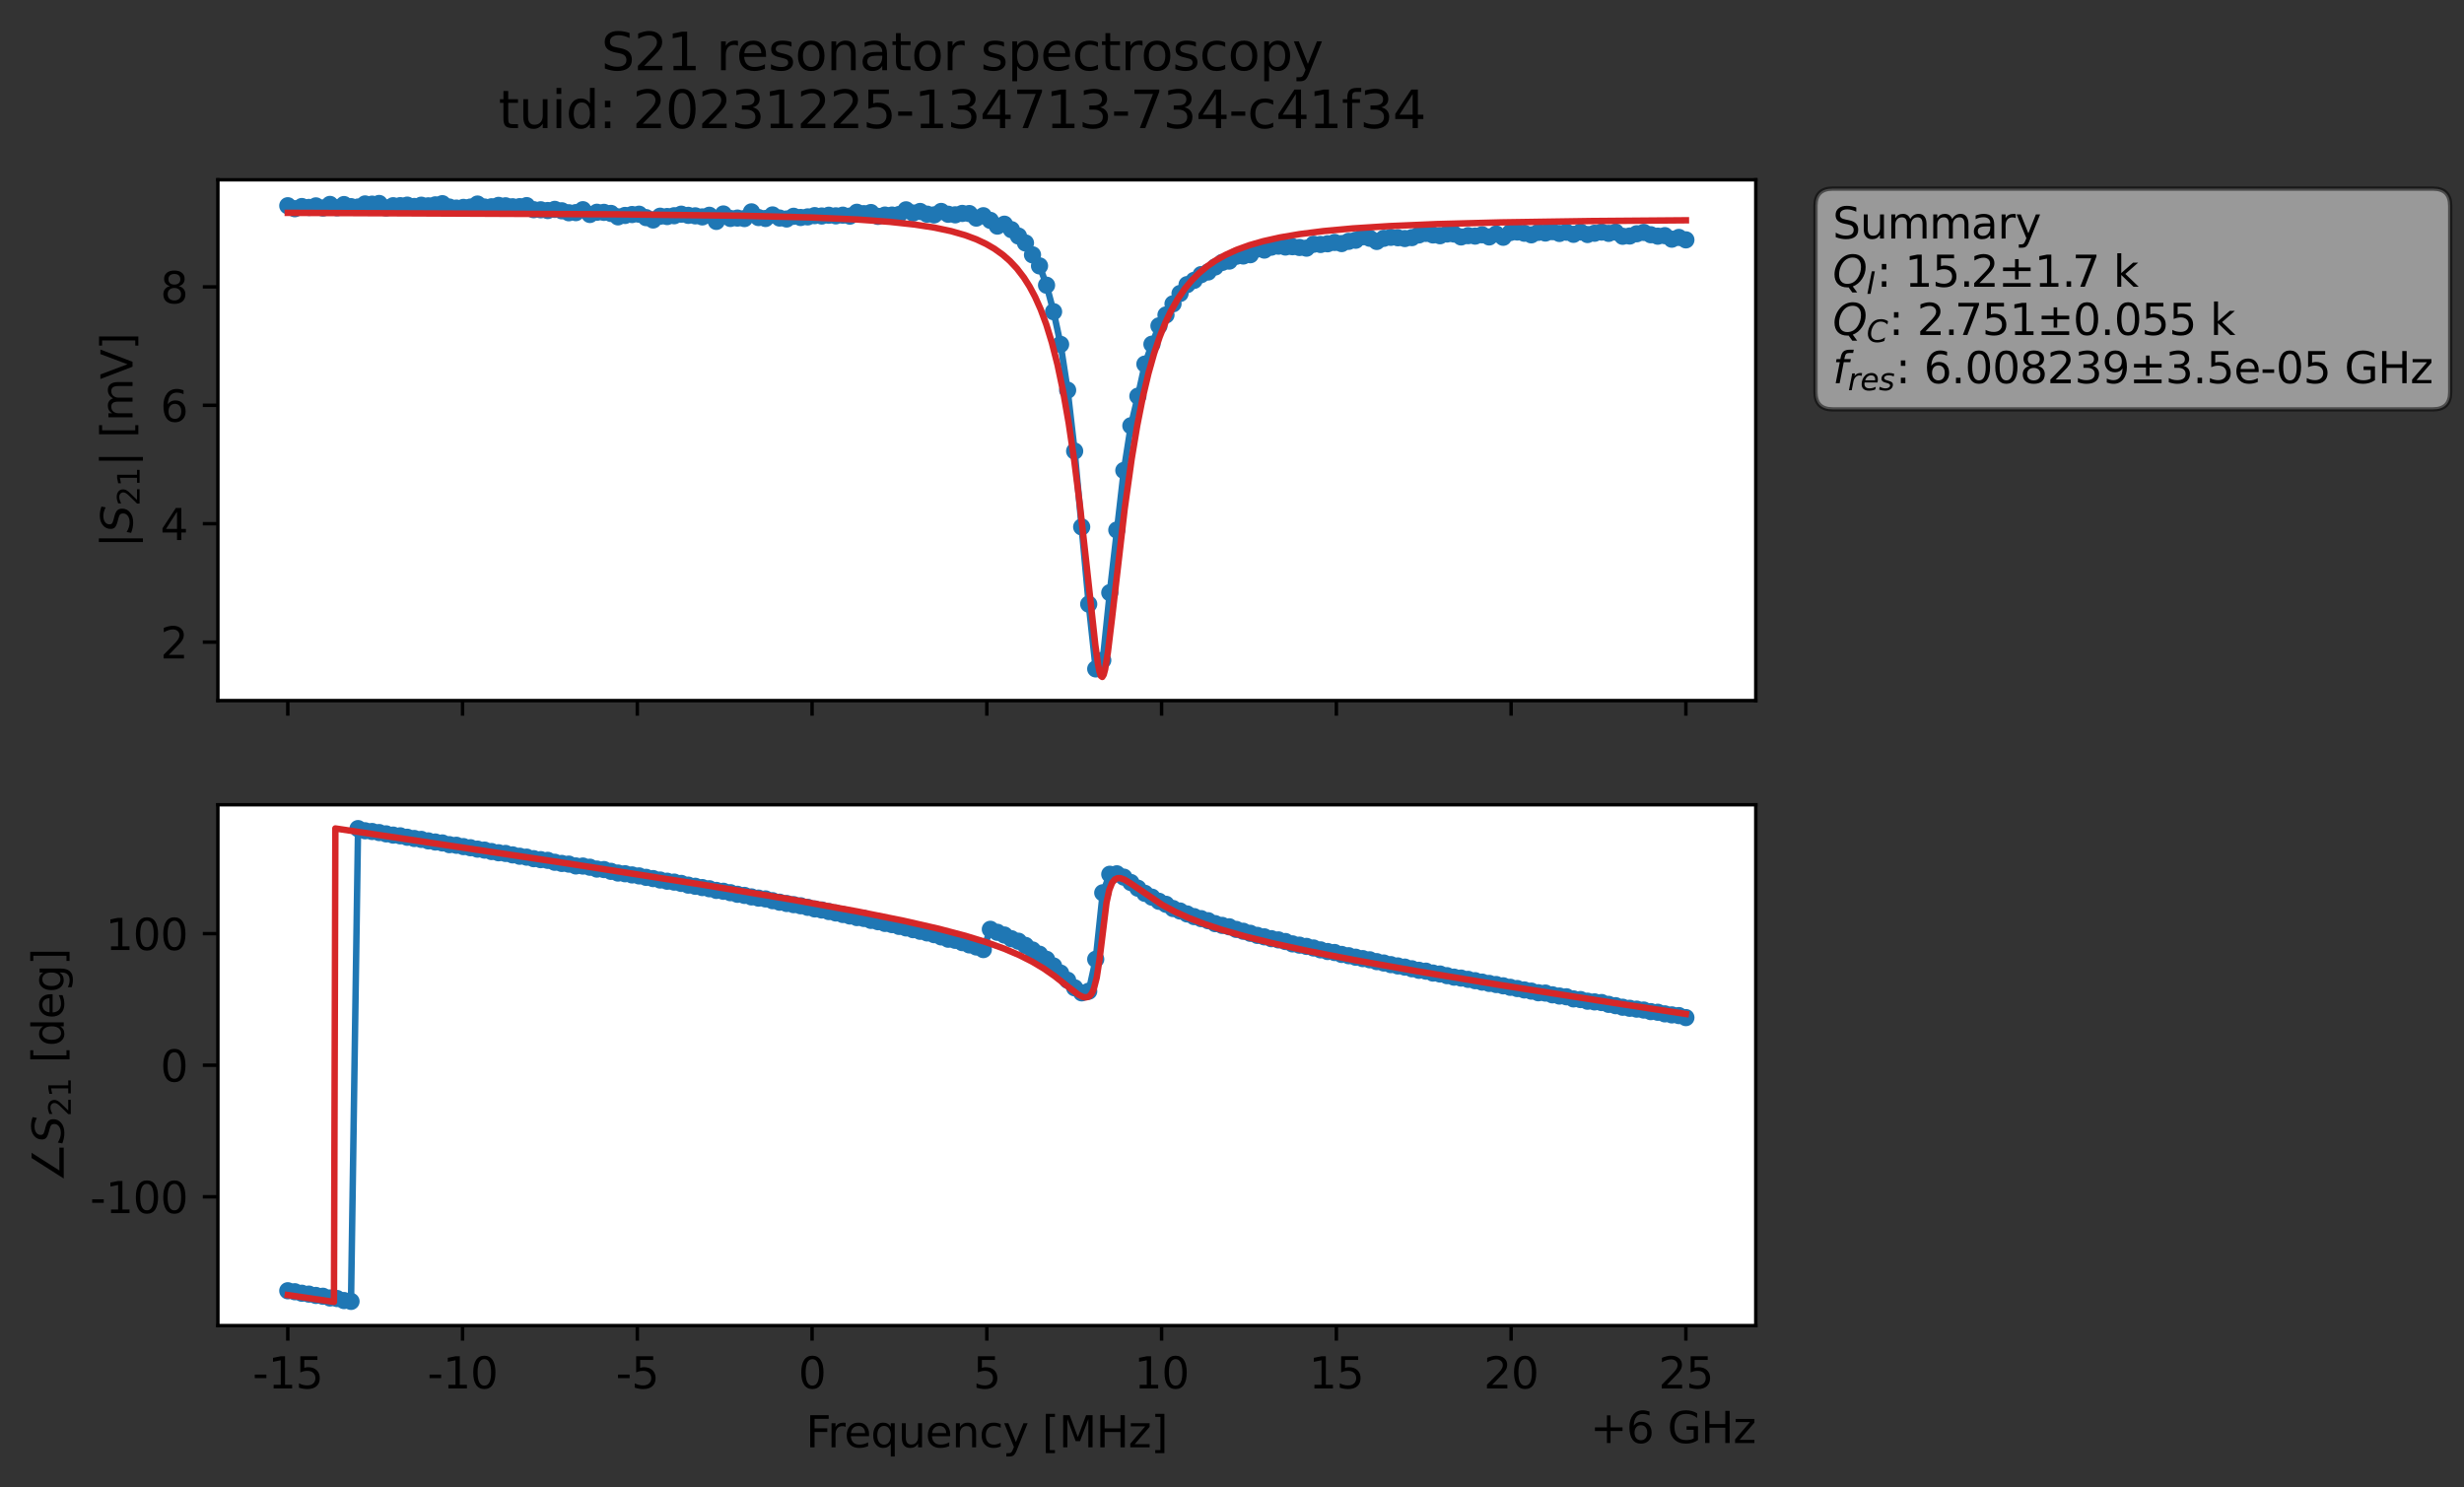 <?xml version="1.0" encoding="utf-8" standalone="no"?>
<!DOCTYPE svg PUBLIC "-//W3C//DTD SVG 1.1//EN"
  "http://www.w3.org/Graphics/SVG/1.1/DTD/svg11.dtd">
<svg xmlns:xlink="http://www.w3.org/1999/xlink" width="572.171pt" height="345.428pt" viewBox="0 0 572.171 345.428" xmlns="http://www.w3.org/2000/svg" version="1.1">
 <rect x="0" y="0" width="572.171" height="345.428" fill="#333333" stroke="none"/>
 <defs>
  <style type="text/css">*{stroke-linejoin: round; stroke-linecap: butt}</style>
 </defs>
 <g id="figure_1">
  <g id="patch_1">
   <path d="M 0 345.428 
L 572.171 345.428 
L 572.171 -0 
L 0 -0 
L 0 345.428 
z
" style="fill: none; opacity: 0"/>
  </g>
  <g id="axes_1">
   <g id="patch_2">
    <path d="M 50.595 162.72 
L 407.715 162.72 
L 407.715 41.76 
L 50.595 41.76 
z
" style="fill: #ffffff"/>
   </g>
   <g id="matplotlib.axis_1">
    <g id="xtick_1">
     <g id="line2d_1">
      <defs>
       <path id="m38a36b3174" d="M 0 0 
L 0 3.5 
" style="stroke: #000000; stroke-width: 0.8"/>
      </defs>
      <g>
       <use xlink:href="#m38a36b3174" x="66.828" y="162.72" style="stroke: #000000; stroke-width: 0.8"/>
      </g>
     </g>
    </g>
    <g id="xtick_2">
     <g id="line2d_2">
      <g>
       <use xlink:href="#m38a36b3174" x="107.41" y="162.72" style="stroke: #000000; stroke-width: 0.8"/>
      </g>
     </g>
    </g>
    <g id="xtick_3">
     <g id="line2d_3">
      <g>
       <use xlink:href="#m38a36b3174" x="147.992" y="162.72" style="stroke: #000000; stroke-width: 0.8"/>
      </g>
     </g>
    </g>
    <g id="xtick_4">
     <g id="line2d_4">
      <g>
       <use xlink:href="#m38a36b3174" x="188.573" y="162.72" style="stroke: #000000; stroke-width: 0.8"/>
      </g>
     </g>
    </g>
    <g id="xtick_5">
     <g id="line2d_5">
      <g>
       <use xlink:href="#m38a36b3174" x="229.155" y="162.72" style="stroke: #000000; stroke-width: 0.8"/>
      </g>
     </g>
    </g>
    <g id="xtick_6">
     <g id="line2d_6">
      <g>
       <use xlink:href="#m38a36b3174" x="269.737" y="162.72" style="stroke: #000000; stroke-width: 0.8"/>
      </g>
     </g>
    </g>
    <g id="xtick_7">
     <g id="line2d_7">
      <g>
       <use xlink:href="#m38a36b3174" x="310.319" y="162.72" style="stroke: #000000; stroke-width: 0.8"/>
      </g>
     </g>
    </g>
    <g id="xtick_8">
     <g id="line2d_8">
      <g>
       <use xlink:href="#m38a36b3174" x="350.901" y="162.72" style="stroke: #000000; stroke-width: 0.8"/>
      </g>
     </g>
    </g>
    <g id="xtick_9">
     <g id="line2d_9">
      <g>
       <use xlink:href="#m38a36b3174" x="391.483" y="162.72" style="stroke: #000000; stroke-width: 0.8"/>
      </g>
     </g>
    </g>
   </g>
   <g id="matplotlib.axis_2">
    <g id="ytick_1">
     <g id="line2d_10">
      <defs>
       <path id="m14408f70e5" d="M 0 0 
L -3.5 0 
" style="stroke: #000000; stroke-width: 0.8"/>
      </defs>
      <g>
       <use xlink:href="#m14408f70e5" x="50.595" y="149.137" style="stroke: #000000; stroke-width: 0.8"/>
      </g>
     </g>
     <g id="text_1">
      <!-- 2 -->
      <g transform="translate(37.233 152.937) scale(0.1 -0.1)">
       <defs>
        <path id="DejaVuSans-32" d="M 1228 531 
L 3431 531 
L 3431 0 
L 469 0 
L 469 531 
Q 828 903 1448 1529 
Q 2069 2156 2228 2338 
Q 2531 2678 2651 2914 
Q 2772 3150 2772 3378 
Q 2772 3750 2511 3984 
Q 2250 4219 1831 4219 
Q 1534 4219 1204 4116 
Q 875 4013 500 3803 
L 500 4441 
Q 881 4594 1212 4672 
Q 1544 4750 1819 4750 
Q 2544 4750 2975 4387 
Q 3406 4025 3406 3419 
Q 3406 3131 3298 2873 
Q 3191 2616 2906 2266 
Q 2828 2175 2409 1742 
Q 1991 1309 1228 531 
z
" transform="scale(0.016)"/>
       </defs>
       <use xlink:href="#DejaVuSans-32"/>
      </g>
     </g>
    </g>
    <g id="ytick_2">
     <g id="line2d_11">
      <g>
       <use xlink:href="#m14408f70e5" x="50.595" y="121.636" style="stroke: #000000; stroke-width: 0.8"/>
      </g>
     </g>
     <g id="text_2">
      <!-- 4 -->
      <g transform="translate(37.233 125.435) scale(0.1 -0.1)">
       <defs>
        <path id="DejaVuSans-34" d="M 2419 4116 
L 825 1625 
L 2419 1625 
L 2419 4116 
z
M 2253 4666 
L 3047 4666 
L 3047 1625 
L 3713 1625 
L 3713 1100 
L 3047 1100 
L 3047 0 
L 2419 0 
L 2419 1100 
L 313 1100 
L 313 1709 
L 2253 4666 
z
" transform="scale(0.016)"/>
       </defs>
       <use xlink:href="#DejaVuSans-34"/>
      </g>
     </g>
    </g>
    <g id="ytick_3">
     <g id="line2d_12">
      <g>
       <use xlink:href="#m14408f70e5" x="50.595" y="94.134" style="stroke: #000000; stroke-width: 0.8"/>
      </g>
     </g>
     <g id="text_3">
      <!-- 6 -->
      <g transform="translate(37.233 97.934) scale(0.1 -0.1)">
       <defs>
        <path id="DejaVuSans-36" d="M 2113 2584 
Q 1688 2584 1439 2293 
Q 1191 2003 1191 1497 
Q 1191 994 1439 701 
Q 1688 409 2113 409 
Q 2538 409 2786 701 
Q 3034 994 3034 1497 
Q 3034 2003 2786 2293 
Q 2538 2584 2113 2584 
z
M 3366 4563 
L 3366 3988 
Q 3128 4100 2886 4159 
Q 2644 4219 2406 4219 
Q 1781 4219 1451 3797 
Q 1122 3375 1075 2522 
Q 1259 2794 1537 2939 
Q 1816 3084 2150 3084 
Q 2853 3084 3261 2657 
Q 3669 2231 3669 1497 
Q 3669 778 3244 343 
Q 2819 -91 2113 -91 
Q 1303 -91 875 529 
Q 447 1150 447 2328 
Q 447 3434 972 4092 
Q 1497 4750 2381 4750 
Q 2619 4750 2861 4703 
Q 3103 4656 3366 4563 
z
" transform="scale(0.016)"/>
       </defs>
       <use xlink:href="#DejaVuSans-36"/>
      </g>
     </g>
    </g>
    <g id="ytick_4">
     <g id="line2d_13">
      <g>
       <use xlink:href="#m14408f70e5" x="50.595" y="66.633" style="stroke: #000000; stroke-width: 0.8"/>
      </g>
     </g>
     <g id="text_4">
      <!-- 8 -->
      <g transform="translate(37.233 70.432) scale(0.1 -0.1)">
       <defs>
        <path id="DejaVuSans-38" d="M 2034 2216 
Q 1584 2216 1326 1975 
Q 1069 1734 1069 1313 
Q 1069 891 1326 650 
Q 1584 409 2034 409 
Q 2484 409 2743 651 
Q 3003 894 3003 1313 
Q 3003 1734 2745 1975 
Q 2488 2216 2034 2216 
z
M 1403 2484 
Q 997 2584 770 2862 
Q 544 3141 544 3541 
Q 544 4100 942 4425 
Q 1341 4750 2034 4750 
Q 2731 4750 3128 4425 
Q 3525 4100 3525 3541 
Q 3525 3141 3298 2862 
Q 3072 2584 2669 2484 
Q 3125 2378 3379 2068 
Q 3634 1759 3634 1313 
Q 3634 634 3220 271 
Q 2806 -91 2034 -91 
Q 1263 -91 848 271 
Q 434 634 434 1313 
Q 434 1759 690 2068 
Q 947 2378 1403 2484 
z
M 1172 3481 
Q 1172 3119 1398 2916 
Q 1625 2713 2034 2713 
Q 2441 2713 2670 2916 
Q 2900 3119 2900 3481 
Q 2900 3844 2670 4047 
Q 2441 4250 2034 4250 
Q 1625 4250 1398 4047 
Q 1172 3844 1172 3481 
z
" transform="scale(0.016)"/>
       </defs>
       <use xlink:href="#DejaVuSans-38"/>
      </g>
     </g>
    </g>
    <g id="text_5">
     <!-- $|S_{21}|$ [mV] -->
     <g transform="translate(30.833 127.19) rotate(-90) scale(0.1 -0.1)">
      <defs>
       <path id="DejaVuSans-7c" d="M 1344 4891 
L 1344 -1509 
L 813 -1509 
L 813 4891 
L 1344 4891 
z
" transform="scale(0.016)"/>
       <path id="DejaVuSans-Oblique-53" d="M 3859 4513 
L 3738 3897 
Q 3422 4066 3111 4152 
Q 2800 4238 2509 4238 
Q 1944 4238 1609 3991 
Q 1275 3744 1275 3334 
Q 1275 3109 1398 2989 
Q 1522 2869 2034 2731 
L 2413 2638 
Q 3053 2472 3303 2217 
Q 3553 1963 3553 1503 
Q 3553 797 2998 353 
Q 2444 -91 1538 -91 
Q 1166 -91 791 -17 
Q 416 56 38 206 
L 166 856 
Q 513 641 861 531 
Q 1209 422 1556 422 
Q 2147 422 2503 684 
Q 2859 947 2859 1369 
Q 2859 1650 2717 1795 
Q 2575 1941 2106 2059 
L 1728 2156 
Q 1081 2325 845 2545 
Q 609 2766 609 3163 
Q 609 3859 1145 4304 
Q 1681 4750 2541 4750 
Q 2875 4750 3203 4690 
Q 3531 4631 3859 4513 
z
" transform="scale(0.016)"/>
       <path id="DejaVuSans-31" d="M 794 531 
L 1825 531 
L 1825 4091 
L 703 3866 
L 703 4441 
L 1819 4666 
L 2450 4666 
L 2450 531 
L 3481 531 
L 3481 0 
L 794 0 
L 794 531 
z
" transform="scale(0.016)"/>
       <path id="DejaVuSans-20" transform="scale(0.016)"/>
       <path id="DejaVuSans-5b" d="M 550 4863 
L 1875 4863 
L 1875 4416 
L 1125 4416 
L 1125 -397 
L 1875 -397 
L 1875 -844 
L 550 -844 
L 550 4863 
z
" transform="scale(0.016)"/>
       <path id="DejaVuSans-6d" d="M 3328 2828 
Q 3544 3216 3844 3400 
Q 4144 3584 4550 3584 
Q 5097 3584 5394 3201 
Q 5691 2819 5691 2113 
L 5691 0 
L 5113 0 
L 5113 2094 
Q 5113 2597 4934 2840 
Q 4756 3084 4391 3084 
Q 3944 3084 3684 2787 
Q 3425 2491 3425 1978 
L 3425 0 
L 2847 0 
L 2847 2094 
Q 2847 2600 2669 2842 
Q 2491 3084 2119 3084 
Q 1678 3084 1418 2786 
Q 1159 2488 1159 1978 
L 1159 0 
L 581 0 
L 581 3500 
L 1159 3500 
L 1159 2956 
Q 1356 3278 1631 3431 
Q 1906 3584 2284 3584 
Q 2666 3584 2933 3390 
Q 3200 3197 3328 2828 
z
" transform="scale(0.016)"/>
       <path id="DejaVuSans-56" d="M 1831 0 
L 50 4666 
L 709 4666 
L 2188 738 
L 3669 4666 
L 4325 4666 
L 2547 0 
L 1831 0 
z
" transform="scale(0.016)"/>
       <path id="DejaVuSans-5d" d="M 1947 4863 
L 1947 -844 
L 622 -844 
L 622 -397 
L 1369 -397 
L 1369 4416 
L 622 4416 
L 622 4863 
L 1947 4863 
z
" transform="scale(0.016)"/>
      </defs>
      <use xlink:href="#DejaVuSans-7c" transform="translate(0 0.578)"/>
      <use xlink:href="#DejaVuSans-Oblique-53" transform="translate(33.691 0.578)"/>
      <use xlink:href="#DejaVuSans-32" transform="translate(97.168 -15.828) scale(0.7)"/>
      <use xlink:href="#DejaVuSans-31" transform="translate(141.704 -15.828) scale(0.7)"/>
      <use xlink:href="#DejaVuSans-7c" transform="translate(188.975 0.578)"/>
      <use xlink:href="#DejaVuSans-20" transform="translate(222.666 0.578)"/>
      <use xlink:href="#DejaVuSans-5b" transform="translate(254.453 0.578)"/>
      <use xlink:href="#DejaVuSans-6d" transform="translate(293.467 0.578)"/>
      <use xlink:href="#DejaVuSans-56" transform="translate(390.879 0.578)"/>
      <use xlink:href="#DejaVuSans-5d" transform="translate(459.287 0.578)"/>
     </g>
    </g>
   </g>
   <g id="line2d_14">
    <path d="M 66.828 47.783 
L 68.459 48.477 
L 70.091 47.969 
L 71.722 48.179 
L 73.354 47.819 
L 74.985 48.316 
L 76.617 47.479 
L 78.248 48.252 
L 79.879 47.514 
L 81.511 47.995 
L 83.142 48.083 
L 84.774 47.366 
L 86.405 47.414 
L 88.037 47.258 
L 89.668 48.282 
L 91.299 47.78 
L 94.562 47.646 
L 96.194 47.955 
L 97.825 47.663 
L 99.457 47.805 
L 102.719 47.31 
L 104.351 48.093 
L 105.982 48.331 
L 109.245 48.094 
L 110.877 47.392 
L 112.508 48.083 
L 114.14 48.024 
L 115.771 47.703 
L 117.402 47.802 
L 119.034 48.023 
L 120.665 47.995 
L 122.297 47.757 
L 123.928 48.701 
L 125.56 48.725 
L 127.191 48.899 
L 128.822 48.63 
L 130.454 48.957 
L 132.085 49.412 
L 133.717 49.384 
L 135.348 48.706 
L 136.98 49.813 
L 138.611 49.301 
L 140.242 49.324 
L 141.874 49.571 
L 143.505 50.366 
L 145.137 50.04 
L 146.768 49.828 
L 148.4 49.752 
L 150.031 50.545 
L 151.662 51.09 
L 153.294 50.216 
L 154.925 50.293 
L 156.557 50.105 
L 158.188 49.747 
L 159.82 50.017 
L 161.451 50.131 
L 163.082 50.378 
L 164.714 49.999 
L 166.345 51.423 
L 167.977 49.698 
L 169.608 50.735 
L 171.24 50.647 
L 172.871 50.761 
L 174.502 49.208 
L 176.134 50.528 
L 177.765 50.744 
L 179.397 49.923 
L 181.028 50.637 
L 182.66 50.859 
L 184.291 50.234 
L 185.922 50.512 
L 187.554 50.374 
L 189.185 50.079 
L 190.817 50.168 
L 192.448 49.994 
L 194.08 50.13 
L 195.711 49.976 
L 197.342 50.197 
L 198.974 49.302 
L 200.605 49.622 
L 202.237 49.366 
L 203.868 50.255 
L 205.5 49.953 
L 207.131 49.951 
L 208.762 49.827 
L 210.394 48.735 
L 212.025 49.482 
L 213.657 49.115 
L 215.288 49.741 
L 216.92 49.913 
L 218.551 49.109 
L 220.182 49.765 
L 221.814 49.894 
L 223.445 49.571 
L 225.077 49.599 
L 226.708 50.652 
L 228.34 50.105 
L 229.971 51.187 
L 231.602 52.515 
L 233.234 52.068 
L 234.865 53.341 
L 238.128 56.431 
L 241.391 61.756 
L 243.022 66.244 
L 244.654 72.395 
L 246.285 79.986 
L 247.917 90.622 
L 249.548 104.77 
L 252.811 140.315 
L 254.442 155.358 
L 256.074 153.345 
L 257.705 137.649 
L 260.968 109.269 
L 262.6 98.882 
L 264.231 92.01 
L 265.862 84.561 
L 267.494 79.946 
L 269.125 75.685 
L 274.02 68.164 
L 275.651 66.111 
L 277.282 65.122 
L 278.914 63.784 
L 280.545 63.171 
L 283.808 60.949 
L 285.44 60.641 
L 287.071 59.523 
L 288.703 59.454 
L 290.334 59.159 
L 291.965 57.824 
L 293.597 58.082 
L 295.228 57.402 
L 296.86 57.169 
L 298.491 57.372 
L 300.123 57.296 
L 303.385 57.636 
L 305.017 56.733 
L 306.648 56.783 
L 308.28 56.617 
L 309.911 56.31 
L 311.543 56.573 
L 313.174 56.053 
L 314.805 55.795 
L 316.437 54.988 
L 318.068 55.335 
L 319.7 56.077 
L 321.331 55.354 
L 322.963 55.126 
L 326.225 55.402 
L 327.857 55.19 
L 329.488 54.565 
L 331.12 54.208 
L 332.751 54.565 
L 334.383 54.751 
L 336.014 54.344 
L 337.645 54.357 
L 339.277 55.029 
L 340.908 54.735 
L 342.54 54.836 
L 344.171 54.533 
L 345.803 55.03 
L 347.434 54.345 
L 349.065 55.107 
L 350.697 54.01 
L 352.328 53.883 
L 355.591 54.541 
L 357.223 53.962 
L 358.854 54.123 
L 360.485 53.804 
L 362.117 54.221 
L 363.748 53.931 
L 365.38 54.423 
L 367.011 53.879 
L 368.643 54.47 
L 371.905 53.903 
L 373.537 54.201 
L 375.168 53.911 
L 376.8 54.875 
L 378.431 54.817 
L 380.063 54.295 
L 381.694 53.981 
L 383.325 54.519 
L 384.957 54.852 
L 386.588 54.729 
L 388.22 55.55 
L 389.851 55.145 
L 391.483 55.709 
L 391.483 55.709 
" clip-path="url(#pbca503df7a)" style="fill: none; stroke: #1f77b4; stroke-width: 1.5; stroke-linecap: square"/>
    <defs>
     <path id="m8efc1c8655" d="M 0 1.5 
C 0.398 1.5 0.779 1.342 1.061 1.061 
C 1.342 0.779 1.5 0.398 1.5 0 
C 1.5 -0.398 1.342 -0.779 1.061 -1.061 
C 0.779 -1.342 0.398 -1.5 0 -1.5 
C -0.398 -1.5 -0.779 -1.342 -1.061 -1.061 
C -1.342 -0.779 -1.5 -0.398 -1.5 0 
C -1.5 0.398 -1.342 0.779 -1.061 1.061 
C -0.779 1.342 -0.398 1.5 0 1.5 
z
" style="stroke: #1f77b4"/>
    </defs>
    <g clip-path="url(#pbca503df7a)">
     <use xlink:href="#m8efc1c8655" x="66.828" y="47.783" style="fill: #1f77b4; stroke: #1f77b4"/>
     <use xlink:href="#m8efc1c8655" x="68.459" y="48.477" style="fill: #1f77b4; stroke: #1f77b4"/>
     <use xlink:href="#m8efc1c8655" x="70.091" y="47.969" style="fill: #1f77b4; stroke: #1f77b4"/>
     <use xlink:href="#m8efc1c8655" x="71.722" y="48.179" style="fill: #1f77b4; stroke: #1f77b4"/>
     <use xlink:href="#m8efc1c8655" x="73.354" y="47.819" style="fill: #1f77b4; stroke: #1f77b4"/>
     <use xlink:href="#m8efc1c8655" x="74.985" y="48.316" style="fill: #1f77b4; stroke: #1f77b4"/>
     <use xlink:href="#m8efc1c8655" x="76.617" y="47.479" style="fill: #1f77b4; stroke: #1f77b4"/>
     <use xlink:href="#m8efc1c8655" x="78.248" y="48.252" style="fill: #1f77b4; stroke: #1f77b4"/>
     <use xlink:href="#m8efc1c8655" x="79.879" y="47.514" style="fill: #1f77b4; stroke: #1f77b4"/>
     <use xlink:href="#m8efc1c8655" x="81.511" y="47.995" style="fill: #1f77b4; stroke: #1f77b4"/>
     <use xlink:href="#m8efc1c8655" x="83.142" y="48.083" style="fill: #1f77b4; stroke: #1f77b4"/>
     <use xlink:href="#m8efc1c8655" x="84.774" y="47.366" style="fill: #1f77b4; stroke: #1f77b4"/>
     <use xlink:href="#m8efc1c8655" x="86.405" y="47.414" style="fill: #1f77b4; stroke: #1f77b4"/>
     <use xlink:href="#m8efc1c8655" x="88.037" y="47.258" style="fill: #1f77b4; stroke: #1f77b4"/>
     <use xlink:href="#m8efc1c8655" x="89.668" y="48.282" style="fill: #1f77b4; stroke: #1f77b4"/>
     <use xlink:href="#m8efc1c8655" x="91.299" y="47.78" style="fill: #1f77b4; stroke: #1f77b4"/>
     <use xlink:href="#m8efc1c8655" x="92.931" y="47.765" style="fill: #1f77b4; stroke: #1f77b4"/>
     <use xlink:href="#m8efc1c8655" x="94.562" y="47.646" style="fill: #1f77b4; stroke: #1f77b4"/>
     <use xlink:href="#m8efc1c8655" x="96.194" y="47.955" style="fill: #1f77b4; stroke: #1f77b4"/>
     <use xlink:href="#m8efc1c8655" x="97.825" y="47.663" style="fill: #1f77b4; stroke: #1f77b4"/>
     <use xlink:href="#m8efc1c8655" x="99.457" y="47.805" style="fill: #1f77b4; stroke: #1f77b4"/>
     <use xlink:href="#m8efc1c8655" x="101.088" y="47.58" style="fill: #1f77b4; stroke: #1f77b4"/>
     <use xlink:href="#m8efc1c8655" x="102.719" y="47.31" style="fill: #1f77b4; stroke: #1f77b4"/>
     <use xlink:href="#m8efc1c8655" x="104.351" y="48.093" style="fill: #1f77b4; stroke: #1f77b4"/>
     <use xlink:href="#m8efc1c8655" x="105.982" y="48.331" style="fill: #1f77b4; stroke: #1f77b4"/>
     <use xlink:href="#m8efc1c8655" x="107.614" y="48.172" style="fill: #1f77b4; stroke: #1f77b4"/>
     <use xlink:href="#m8efc1c8655" x="109.245" y="48.094" style="fill: #1f77b4; stroke: #1f77b4"/>
     <use xlink:href="#m8efc1c8655" x="110.877" y="47.392" style="fill: #1f77b4; stroke: #1f77b4"/>
     <use xlink:href="#m8efc1c8655" x="112.508" y="48.083" style="fill: #1f77b4; stroke: #1f77b4"/>
     <use xlink:href="#m8efc1c8655" x="114.14" y="48.024" style="fill: #1f77b4; stroke: #1f77b4"/>
     <use xlink:href="#m8efc1c8655" x="115.771" y="47.703" style="fill: #1f77b4; stroke: #1f77b4"/>
     <use xlink:href="#m8efc1c8655" x="117.402" y="47.802" style="fill: #1f77b4; stroke: #1f77b4"/>
     <use xlink:href="#m8efc1c8655" x="119.034" y="48.023" style="fill: #1f77b4; stroke: #1f77b4"/>
     <use xlink:href="#m8efc1c8655" x="120.665" y="47.995" style="fill: #1f77b4; stroke: #1f77b4"/>
     <use xlink:href="#m8efc1c8655" x="122.297" y="47.757" style="fill: #1f77b4; stroke: #1f77b4"/>
     <use xlink:href="#m8efc1c8655" x="123.928" y="48.701" style="fill: #1f77b4; stroke: #1f77b4"/>
     <use xlink:href="#m8efc1c8655" x="125.56" y="48.725" style="fill: #1f77b4; stroke: #1f77b4"/>
     <use xlink:href="#m8efc1c8655" x="127.191" y="48.899" style="fill: #1f77b4; stroke: #1f77b4"/>
     <use xlink:href="#m8efc1c8655" x="128.822" y="48.63" style="fill: #1f77b4; stroke: #1f77b4"/>
     <use xlink:href="#m8efc1c8655" x="130.454" y="48.957" style="fill: #1f77b4; stroke: #1f77b4"/>
     <use xlink:href="#m8efc1c8655" x="132.085" y="49.412" style="fill: #1f77b4; stroke: #1f77b4"/>
     <use xlink:href="#m8efc1c8655" x="133.717" y="49.384" style="fill: #1f77b4; stroke: #1f77b4"/>
     <use xlink:href="#m8efc1c8655" x="135.348" y="48.706" style="fill: #1f77b4; stroke: #1f77b4"/>
     <use xlink:href="#m8efc1c8655" x="136.98" y="49.813" style="fill: #1f77b4; stroke: #1f77b4"/>
     <use xlink:href="#m8efc1c8655" x="138.611" y="49.301" style="fill: #1f77b4; stroke: #1f77b4"/>
     <use xlink:href="#m8efc1c8655" x="140.242" y="49.324" style="fill: #1f77b4; stroke: #1f77b4"/>
     <use xlink:href="#m8efc1c8655" x="141.874" y="49.571" style="fill: #1f77b4; stroke: #1f77b4"/>
     <use xlink:href="#m8efc1c8655" x="143.505" y="50.366" style="fill: #1f77b4; stroke: #1f77b4"/>
     <use xlink:href="#m8efc1c8655" x="145.137" y="50.04" style="fill: #1f77b4; stroke: #1f77b4"/>
     <use xlink:href="#m8efc1c8655" x="146.768" y="49.828" style="fill: #1f77b4; stroke: #1f77b4"/>
     <use xlink:href="#m8efc1c8655" x="148.4" y="49.752" style="fill: #1f77b4; stroke: #1f77b4"/>
     <use xlink:href="#m8efc1c8655" x="150.031" y="50.545" style="fill: #1f77b4; stroke: #1f77b4"/>
     <use xlink:href="#m8efc1c8655" x="151.662" y="51.09" style="fill: #1f77b4; stroke: #1f77b4"/>
     <use xlink:href="#m8efc1c8655" x="153.294" y="50.216" style="fill: #1f77b4; stroke: #1f77b4"/>
     <use xlink:href="#m8efc1c8655" x="154.925" y="50.293" style="fill: #1f77b4; stroke: #1f77b4"/>
     <use xlink:href="#m8efc1c8655" x="156.557" y="50.105" style="fill: #1f77b4; stroke: #1f77b4"/>
     <use xlink:href="#m8efc1c8655" x="158.188" y="49.747" style="fill: #1f77b4; stroke: #1f77b4"/>
     <use xlink:href="#m8efc1c8655" x="159.82" y="50.017" style="fill: #1f77b4; stroke: #1f77b4"/>
     <use xlink:href="#m8efc1c8655" x="161.451" y="50.131" style="fill: #1f77b4; stroke: #1f77b4"/>
     <use xlink:href="#m8efc1c8655" x="163.082" y="50.378" style="fill: #1f77b4; stroke: #1f77b4"/>
     <use xlink:href="#m8efc1c8655" x="164.714" y="49.999" style="fill: #1f77b4; stroke: #1f77b4"/>
     <use xlink:href="#m8efc1c8655" x="166.345" y="51.423" style="fill: #1f77b4; stroke: #1f77b4"/>
     <use xlink:href="#m8efc1c8655" x="167.977" y="49.698" style="fill: #1f77b4; stroke: #1f77b4"/>
     <use xlink:href="#m8efc1c8655" x="169.608" y="50.735" style="fill: #1f77b4; stroke: #1f77b4"/>
     <use xlink:href="#m8efc1c8655" x="171.24" y="50.647" style="fill: #1f77b4; stroke: #1f77b4"/>
     <use xlink:href="#m8efc1c8655" x="172.871" y="50.761" style="fill: #1f77b4; stroke: #1f77b4"/>
     <use xlink:href="#m8efc1c8655" x="174.502" y="49.208" style="fill: #1f77b4; stroke: #1f77b4"/>
     <use xlink:href="#m8efc1c8655" x="176.134" y="50.528" style="fill: #1f77b4; stroke: #1f77b4"/>
     <use xlink:href="#m8efc1c8655" x="177.765" y="50.744" style="fill: #1f77b4; stroke: #1f77b4"/>
     <use xlink:href="#m8efc1c8655" x="179.397" y="49.923" style="fill: #1f77b4; stroke: #1f77b4"/>
     <use xlink:href="#m8efc1c8655" x="181.028" y="50.637" style="fill: #1f77b4; stroke: #1f77b4"/>
     <use xlink:href="#m8efc1c8655" x="182.66" y="50.859" style="fill: #1f77b4; stroke: #1f77b4"/>
     <use xlink:href="#m8efc1c8655" x="184.291" y="50.234" style="fill: #1f77b4; stroke: #1f77b4"/>
     <use xlink:href="#m8efc1c8655" x="185.922" y="50.512" style="fill: #1f77b4; stroke: #1f77b4"/>
     <use xlink:href="#m8efc1c8655" x="187.554" y="50.374" style="fill: #1f77b4; stroke: #1f77b4"/>
     <use xlink:href="#m8efc1c8655" x="189.185" y="50.079" style="fill: #1f77b4; stroke: #1f77b4"/>
     <use xlink:href="#m8efc1c8655" x="190.817" y="50.168" style="fill: #1f77b4; stroke: #1f77b4"/>
     <use xlink:href="#m8efc1c8655" x="192.448" y="49.994" style="fill: #1f77b4; stroke: #1f77b4"/>
     <use xlink:href="#m8efc1c8655" x="194.08" y="50.13" style="fill: #1f77b4; stroke: #1f77b4"/>
     <use xlink:href="#m8efc1c8655" x="195.711" y="49.976" style="fill: #1f77b4; stroke: #1f77b4"/>
     <use xlink:href="#m8efc1c8655" x="197.342" y="50.197" style="fill: #1f77b4; stroke: #1f77b4"/>
     <use xlink:href="#m8efc1c8655" x="198.974" y="49.302" style="fill: #1f77b4; stroke: #1f77b4"/>
     <use xlink:href="#m8efc1c8655" x="200.605" y="49.622" style="fill: #1f77b4; stroke: #1f77b4"/>
     <use xlink:href="#m8efc1c8655" x="202.237" y="49.366" style="fill: #1f77b4; stroke: #1f77b4"/>
     <use xlink:href="#m8efc1c8655" x="203.868" y="50.255" style="fill: #1f77b4; stroke: #1f77b4"/>
     <use xlink:href="#m8efc1c8655" x="205.5" y="49.953" style="fill: #1f77b4; stroke: #1f77b4"/>
     <use xlink:href="#m8efc1c8655" x="207.131" y="49.951" style="fill: #1f77b4; stroke: #1f77b4"/>
     <use xlink:href="#m8efc1c8655" x="208.762" y="49.827" style="fill: #1f77b4; stroke: #1f77b4"/>
     <use xlink:href="#m8efc1c8655" x="210.394" y="48.735" style="fill: #1f77b4; stroke: #1f77b4"/>
     <use xlink:href="#m8efc1c8655" x="212.025" y="49.482" style="fill: #1f77b4; stroke: #1f77b4"/>
     <use xlink:href="#m8efc1c8655" x="213.657" y="49.115" style="fill: #1f77b4; stroke: #1f77b4"/>
     <use xlink:href="#m8efc1c8655" x="215.288" y="49.741" style="fill: #1f77b4; stroke: #1f77b4"/>
     <use xlink:href="#m8efc1c8655" x="216.92" y="49.913" style="fill: #1f77b4; stroke: #1f77b4"/>
     <use xlink:href="#m8efc1c8655" x="218.551" y="49.109" style="fill: #1f77b4; stroke: #1f77b4"/>
     <use xlink:href="#m8efc1c8655" x="220.182" y="49.765" style="fill: #1f77b4; stroke: #1f77b4"/>
     <use xlink:href="#m8efc1c8655" x="221.814" y="49.894" style="fill: #1f77b4; stroke: #1f77b4"/>
     <use xlink:href="#m8efc1c8655" x="223.445" y="49.571" style="fill: #1f77b4; stroke: #1f77b4"/>
     <use xlink:href="#m8efc1c8655" x="225.077" y="49.599" style="fill: #1f77b4; stroke: #1f77b4"/>
     <use xlink:href="#m8efc1c8655" x="226.708" y="50.652" style="fill: #1f77b4; stroke: #1f77b4"/>
     <use xlink:href="#m8efc1c8655" x="228.34" y="50.105" style="fill: #1f77b4; stroke: #1f77b4"/>
     <use xlink:href="#m8efc1c8655" x="229.971" y="51.187" style="fill: #1f77b4; stroke: #1f77b4"/>
     <use xlink:href="#m8efc1c8655" x="231.602" y="52.515" style="fill: #1f77b4; stroke: #1f77b4"/>
     <use xlink:href="#m8efc1c8655" x="233.234" y="52.068" style="fill: #1f77b4; stroke: #1f77b4"/>
     <use xlink:href="#m8efc1c8655" x="234.865" y="53.341" style="fill: #1f77b4; stroke: #1f77b4"/>
     <use xlink:href="#m8efc1c8655" x="236.497" y="54.822" style="fill: #1f77b4; stroke: #1f77b4"/>
     <use xlink:href="#m8efc1c8655" x="238.128" y="56.431" style="fill: #1f77b4; stroke: #1f77b4"/>
     <use xlink:href="#m8efc1c8655" x="239.76" y="59.185" style="fill: #1f77b4; stroke: #1f77b4"/>
     <use xlink:href="#m8efc1c8655" x="241.391" y="61.756" style="fill: #1f77b4; stroke: #1f77b4"/>
     <use xlink:href="#m8efc1c8655" x="243.022" y="66.244" style="fill: #1f77b4; stroke: #1f77b4"/>
     <use xlink:href="#m8efc1c8655" x="244.654" y="72.395" style="fill: #1f77b4; stroke: #1f77b4"/>
     <use xlink:href="#m8efc1c8655" x="246.285" y="79.986" style="fill: #1f77b4; stroke: #1f77b4"/>
     <use xlink:href="#m8efc1c8655" x="247.917" y="90.622" style="fill: #1f77b4; stroke: #1f77b4"/>
     <use xlink:href="#m8efc1c8655" x="249.548" y="104.77" style="fill: #1f77b4; stroke: #1f77b4"/>
     <use xlink:href="#m8efc1c8655" x="251.18" y="122.386" style="fill: #1f77b4; stroke: #1f77b4"/>
     <use xlink:href="#m8efc1c8655" x="252.811" y="140.315" style="fill: #1f77b4; stroke: #1f77b4"/>
     <use xlink:href="#m8efc1c8655" x="254.442" y="155.358" style="fill: #1f77b4; stroke: #1f77b4"/>
     <use xlink:href="#m8efc1c8655" x="256.074" y="153.345" style="fill: #1f77b4; stroke: #1f77b4"/>
     <use xlink:href="#m8efc1c8655" x="257.705" y="137.649" style="fill: #1f77b4; stroke: #1f77b4"/>
     <use xlink:href="#m8efc1c8655" x="259.337" y="123.096" style="fill: #1f77b4; stroke: #1f77b4"/>
     <use xlink:href="#m8efc1c8655" x="260.968" y="109.269" style="fill: #1f77b4; stroke: #1f77b4"/>
     <use xlink:href="#m8efc1c8655" x="262.6" y="98.882" style="fill: #1f77b4; stroke: #1f77b4"/>
     <use xlink:href="#m8efc1c8655" x="264.231" y="92.01" style="fill: #1f77b4; stroke: #1f77b4"/>
     <use xlink:href="#m8efc1c8655" x="265.862" y="84.561" style="fill: #1f77b4; stroke: #1f77b4"/>
     <use xlink:href="#m8efc1c8655" x="267.494" y="79.946" style="fill: #1f77b4; stroke: #1f77b4"/>
     <use xlink:href="#m8efc1c8655" x="269.125" y="75.685" style="fill: #1f77b4; stroke: #1f77b4"/>
     <use xlink:href="#m8efc1c8655" x="270.757" y="73.15" style="fill: #1f77b4; stroke: #1f77b4"/>
     <use xlink:href="#m8efc1c8655" x="272.388" y="70.566" style="fill: #1f77b4; stroke: #1f77b4"/>
     <use xlink:href="#m8efc1c8655" x="274.02" y="68.164" style="fill: #1f77b4; stroke: #1f77b4"/>
     <use xlink:href="#m8efc1c8655" x="275.651" y="66.111" style="fill: #1f77b4; stroke: #1f77b4"/>
     <use xlink:href="#m8efc1c8655" x="277.282" y="65.122" style="fill: #1f77b4; stroke: #1f77b4"/>
     <use xlink:href="#m8efc1c8655" x="278.914" y="63.784" style="fill: #1f77b4; stroke: #1f77b4"/>
     <use xlink:href="#m8efc1c8655" x="280.545" y="63.171" style="fill: #1f77b4; stroke: #1f77b4"/>
     <use xlink:href="#m8efc1c8655" x="282.177" y="62.003" style="fill: #1f77b4; stroke: #1f77b4"/>
     <use xlink:href="#m8efc1c8655" x="283.808" y="60.949" style="fill: #1f77b4; stroke: #1f77b4"/>
     <use xlink:href="#m8efc1c8655" x="285.44" y="60.641" style="fill: #1f77b4; stroke: #1f77b4"/>
     <use xlink:href="#m8efc1c8655" x="287.071" y="59.523" style="fill: #1f77b4; stroke: #1f77b4"/>
     <use xlink:href="#m8efc1c8655" x="288.703" y="59.454" style="fill: #1f77b4; stroke: #1f77b4"/>
     <use xlink:href="#m8efc1c8655" x="290.334" y="59.159" style="fill: #1f77b4; stroke: #1f77b4"/>
     <use xlink:href="#m8efc1c8655" x="291.965" y="57.824" style="fill: #1f77b4; stroke: #1f77b4"/>
     <use xlink:href="#m8efc1c8655" x="293.597" y="58.082" style="fill: #1f77b4; stroke: #1f77b4"/>
     <use xlink:href="#m8efc1c8655" x="295.228" y="57.402" style="fill: #1f77b4; stroke: #1f77b4"/>
     <use xlink:href="#m8efc1c8655" x="296.86" y="57.169" style="fill: #1f77b4; stroke: #1f77b4"/>
     <use xlink:href="#m8efc1c8655" x="298.491" y="57.372" style="fill: #1f77b4; stroke: #1f77b4"/>
     <use xlink:href="#m8efc1c8655" x="300.123" y="57.296" style="fill: #1f77b4; stroke: #1f77b4"/>
     <use xlink:href="#m8efc1c8655" x="301.754" y="57.479" style="fill: #1f77b4; stroke: #1f77b4"/>
     <use xlink:href="#m8efc1c8655" x="303.385" y="57.636" style="fill: #1f77b4; stroke: #1f77b4"/>
     <use xlink:href="#m8efc1c8655" x="305.017" y="56.733" style="fill: #1f77b4; stroke: #1f77b4"/>
     <use xlink:href="#m8efc1c8655" x="306.648" y="56.783" style="fill: #1f77b4; stroke: #1f77b4"/>
     <use xlink:href="#m8efc1c8655" x="308.28" y="56.617" style="fill: #1f77b4; stroke: #1f77b4"/>
     <use xlink:href="#m8efc1c8655" x="309.911" y="56.31" style="fill: #1f77b4; stroke: #1f77b4"/>
     <use xlink:href="#m8efc1c8655" x="311.543" y="56.573" style="fill: #1f77b4; stroke: #1f77b4"/>
     <use xlink:href="#m8efc1c8655" x="313.174" y="56.053" style="fill: #1f77b4; stroke: #1f77b4"/>
     <use xlink:href="#m8efc1c8655" x="314.805" y="55.795" style="fill: #1f77b4; stroke: #1f77b4"/>
     <use xlink:href="#m8efc1c8655" x="316.437" y="54.988" style="fill: #1f77b4; stroke: #1f77b4"/>
     <use xlink:href="#m8efc1c8655" x="318.068" y="55.335" style="fill: #1f77b4; stroke: #1f77b4"/>
     <use xlink:href="#m8efc1c8655" x="319.7" y="56.077" style="fill: #1f77b4; stroke: #1f77b4"/>
     <use xlink:href="#m8efc1c8655" x="321.331" y="55.354" style="fill: #1f77b4; stroke: #1f77b4"/>
     <use xlink:href="#m8efc1c8655" x="322.963" y="55.126" style="fill: #1f77b4; stroke: #1f77b4"/>
     <use xlink:href="#m8efc1c8655" x="324.594" y="55.216" style="fill: #1f77b4; stroke: #1f77b4"/>
     <use xlink:href="#m8efc1c8655" x="326.225" y="55.402" style="fill: #1f77b4; stroke: #1f77b4"/>
     <use xlink:href="#m8efc1c8655" x="327.857" y="55.19" style="fill: #1f77b4; stroke: #1f77b4"/>
     <use xlink:href="#m8efc1c8655" x="329.488" y="54.565" style="fill: #1f77b4; stroke: #1f77b4"/>
     <use xlink:href="#m8efc1c8655" x="331.12" y="54.208" style="fill: #1f77b4; stroke: #1f77b4"/>
     <use xlink:href="#m8efc1c8655" x="332.751" y="54.565" style="fill: #1f77b4; stroke: #1f77b4"/>
     <use xlink:href="#m8efc1c8655" x="334.383" y="54.751" style="fill: #1f77b4; stroke: #1f77b4"/>
     <use xlink:href="#m8efc1c8655" x="336.014" y="54.344" style="fill: #1f77b4; stroke: #1f77b4"/>
     <use xlink:href="#m8efc1c8655" x="337.645" y="54.357" style="fill: #1f77b4; stroke: #1f77b4"/>
     <use xlink:href="#m8efc1c8655" x="339.277" y="55.029" style="fill: #1f77b4; stroke: #1f77b4"/>
     <use xlink:href="#m8efc1c8655" x="340.908" y="54.735" style="fill: #1f77b4; stroke: #1f77b4"/>
     <use xlink:href="#m8efc1c8655" x="342.54" y="54.836" style="fill: #1f77b4; stroke: #1f77b4"/>
     <use xlink:href="#m8efc1c8655" x="344.171" y="54.533" style="fill: #1f77b4; stroke: #1f77b4"/>
     <use xlink:href="#m8efc1c8655" x="345.803" y="55.03" style="fill: #1f77b4; stroke: #1f77b4"/>
     <use xlink:href="#m8efc1c8655" x="347.434" y="54.345" style="fill: #1f77b4; stroke: #1f77b4"/>
     <use xlink:href="#m8efc1c8655" x="349.065" y="55.107" style="fill: #1f77b4; stroke: #1f77b4"/>
     <use xlink:href="#m8efc1c8655" x="350.697" y="54.01" style="fill: #1f77b4; stroke: #1f77b4"/>
     <use xlink:href="#m8efc1c8655" x="352.328" y="53.883" style="fill: #1f77b4; stroke: #1f77b4"/>
     <use xlink:href="#m8efc1c8655" x="353.96" y="54.167" style="fill: #1f77b4; stroke: #1f77b4"/>
     <use xlink:href="#m8efc1c8655" x="355.591" y="54.541" style="fill: #1f77b4; stroke: #1f77b4"/>
     <use xlink:href="#m8efc1c8655" x="357.223" y="53.962" style="fill: #1f77b4; stroke: #1f77b4"/>
     <use xlink:href="#m8efc1c8655" x="358.854" y="54.123" style="fill: #1f77b4; stroke: #1f77b4"/>
     <use xlink:href="#m8efc1c8655" x="360.485" y="53.804" style="fill: #1f77b4; stroke: #1f77b4"/>
     <use xlink:href="#m8efc1c8655" x="362.117" y="54.221" style="fill: #1f77b4; stroke: #1f77b4"/>
     <use xlink:href="#m8efc1c8655" x="363.748" y="53.931" style="fill: #1f77b4; stroke: #1f77b4"/>
     <use xlink:href="#m8efc1c8655" x="365.38" y="54.423" style="fill: #1f77b4; stroke: #1f77b4"/>
     <use xlink:href="#m8efc1c8655" x="367.011" y="53.879" style="fill: #1f77b4; stroke: #1f77b4"/>
     <use xlink:href="#m8efc1c8655" x="368.643" y="54.47" style="fill: #1f77b4; stroke: #1f77b4"/>
     <use xlink:href="#m8efc1c8655" x="370.274" y="54.173" style="fill: #1f77b4; stroke: #1f77b4"/>
     <use xlink:href="#m8efc1c8655" x="371.905" y="53.903" style="fill: #1f77b4; stroke: #1f77b4"/>
     <use xlink:href="#m8efc1c8655" x="373.537" y="54.201" style="fill: #1f77b4; stroke: #1f77b4"/>
     <use xlink:href="#m8efc1c8655" x="375.168" y="53.911" style="fill: #1f77b4; stroke: #1f77b4"/>
     <use xlink:href="#m8efc1c8655" x="376.8" y="54.875" style="fill: #1f77b4; stroke: #1f77b4"/>
     <use xlink:href="#m8efc1c8655" x="378.431" y="54.817" style="fill: #1f77b4; stroke: #1f77b4"/>
     <use xlink:href="#m8efc1c8655" x="380.063" y="54.295" style="fill: #1f77b4; stroke: #1f77b4"/>
     <use xlink:href="#m8efc1c8655" x="381.694" y="53.981" style="fill: #1f77b4; stroke: #1f77b4"/>
     <use xlink:href="#m8efc1c8655" x="383.325" y="54.519" style="fill: #1f77b4; stroke: #1f77b4"/>
     <use xlink:href="#m8efc1c8655" x="384.957" y="54.852" style="fill: #1f77b4; stroke: #1f77b4"/>
     <use xlink:href="#m8efc1c8655" x="386.588" y="54.729" style="fill: #1f77b4; stroke: #1f77b4"/>
     <use xlink:href="#m8efc1c8655" x="388.22" y="55.55" style="fill: #1f77b4; stroke: #1f77b4"/>
     <use xlink:href="#m8efc1c8655" x="389.851" y="55.145" style="fill: #1f77b4; stroke: #1f77b4"/>
     <use xlink:href="#m8efc1c8655" x="391.483" y="55.709" style="fill: #1f77b4; stroke: #1f77b4"/>
    </g>
   </g>
   <g id="line2d_15">
    <path d="M 66.828 49.434 
L 143.523 49.778 
L 172.121 50.109 
L 188.37 50.507 
L 199.095 50.983 
L 206.569 51.52 
L 212.419 52.153 
L 216.969 52.856 
L 220.868 53.687 
L 224.118 54.618 
L 226.718 55.585 
L 228.993 56.655 
L 230.943 57.791 
L 232.893 59.192 
L 234.517 60.621 
L 236.142 62.355 
L 237.767 64.475 
L 239.067 66.523 
L 240.367 68.96 
L 241.667 71.876 
L 242.967 75.38 
L 244.267 79.606 
L 245.567 84.711 
L 246.867 90.875 
L 248.167 98.278 
L 249.467 107.074 
L 250.766 117.325 
L 252.391 131.915 
L 254.341 149.781 
L 254.991 154.386 
L 255.316 156.004 
L 255.641 156.984 
L 255.966 157.222 
L 256.291 156.695 
L 256.616 155.473 
L 257.266 151.467 
L 258.241 143.405 
L 261.166 118.15 
L 262.791 106.536 
L 264.091 98.755 
L 265.391 92.197 
L 266.69 86.701 
L 267.99 82.1 
L 269.29 78.242 
L 270.59 74.996 
L 271.89 72.253 
L 273.515 69.396 
L 275.14 67.045 
L 276.765 65.095 
L 278.39 63.464 
L 280.34 61.837 
L 282.289 60.496 
L 284.564 59.211 
L 287.164 58.025 
L 290.089 56.96 
L 293.339 56.024 
L 297.239 55.151 
L 301.788 54.375 
L 307.313 53.674 
L 314.137 53.049 
L 322.587 52.511 
L 333.636 52.042 
L 348.585 51.648 
L 369.384 51.338 
L 391.483 51.162 
L 391.483 51.162 
" clip-path="url(#pbca503df7a)" style="fill: none; stroke: #d62728; stroke-width: 1.5; stroke-linecap: square"/>
   </g>
   <g id="patch_3">
    <path d="M 50.595 162.72 
L 50.595 41.76 
" style="fill: none; stroke: #000000; stroke-width: 0.8; stroke-linejoin: miter; stroke-linecap: square"/>
   </g>
   <g id="patch_4">
    <path d="M 407.715 162.72 
L 407.715 41.76 
" style="fill: none; stroke: #000000; stroke-width: 0.8; stroke-linejoin: miter; stroke-linecap: square"/>
   </g>
   <g id="patch_5">
    <path d="M 50.595 162.72 
L 407.715 162.72 
" style="fill: none; stroke: #000000; stroke-width: 0.8; stroke-linejoin: miter; stroke-linecap: square"/>
   </g>
   <g id="patch_6">
    <path d="M 50.595 41.76 
L 407.715 41.76 
" style="fill: none; stroke: #000000; stroke-width: 0.8; stroke-linejoin: miter; stroke-linecap: square"/>
   </g>
   <g id="text_6">
    <g id="patch_7">
     <path d="M 425.571 95.08 
L 564.971 95.08 
Q 568.971 95.08 568.971 91.08 
L 568.971 47.808 
Q 568.971 43.808 564.971 43.808 
L 425.571 43.808 
Q 421.571 43.808 421.571 47.808 
L 421.571 91.08 
Q 421.571 95.08 425.571 95.08 
z
" style="fill: #ffffff; opacity: 0.5; stroke: #000000; stroke-linejoin: miter"/>
    </g>
    <!-- Summary -->
    <g transform="translate(425.571 55.406) scale(0.1 -0.1)">
     <defs>
      <path id="DejaVuSans-53" d="M 3425 4513 
L 3425 3897 
Q 3066 4069 2747 4153 
Q 2428 4238 2131 4238 
Q 1616 4238 1336 4038 
Q 1056 3838 1056 3469 
Q 1056 3159 1242 3001 
Q 1428 2844 1947 2747 
L 2328 2669 
Q 3034 2534 3370 2195 
Q 3706 1856 3706 1288 
Q 3706 609 3251 259 
Q 2797 -91 1919 -91 
Q 1588 -91 1214 -16 
Q 841 59 441 206 
L 441 856 
Q 825 641 1194 531 
Q 1563 422 1919 422 
Q 2459 422 2753 634 
Q 3047 847 3047 1241 
Q 3047 1584 2836 1778 
Q 2625 1972 2144 2069 
L 1759 2144 
Q 1053 2284 737 2584 
Q 422 2884 422 3419 
Q 422 4038 858 4394 
Q 1294 4750 2059 4750 
Q 2388 4750 2728 4690 
Q 3069 4631 3425 4513 
z
" transform="scale(0.016)"/>
      <path id="DejaVuSans-75" d="M 544 1381 
L 544 3500 
L 1119 3500 
L 1119 1403 
Q 1119 906 1312 657 
Q 1506 409 1894 409 
Q 2359 409 2629 706 
Q 2900 1003 2900 1516 
L 2900 3500 
L 3475 3500 
L 3475 0 
L 2900 0 
L 2900 538 
Q 2691 219 2414 64 
Q 2138 -91 1772 -91 
Q 1169 -91 856 284 
Q 544 659 544 1381 
z
M 1991 3584 
L 1991 3584 
z
" transform="scale(0.016)"/>
      <path id="DejaVuSans-61" d="M 2194 1759 
Q 1497 1759 1228 1600 
Q 959 1441 959 1056 
Q 959 750 1161 570 
Q 1363 391 1709 391 
Q 2188 391 2477 730 
Q 2766 1069 2766 1631 
L 2766 1759 
L 2194 1759 
z
M 3341 1997 
L 3341 0 
L 2766 0 
L 2766 531 
Q 2569 213 2275 61 
Q 1981 -91 1556 -91 
Q 1019 -91 701 211 
Q 384 513 384 1019 
Q 384 1609 779 1909 
Q 1175 2209 1959 2209 
L 2766 2209 
L 2766 2266 
Q 2766 2663 2505 2880 
Q 2244 3097 1772 3097 
Q 1472 3097 1187 3025 
Q 903 2953 641 2809 
L 641 3341 
Q 956 3463 1253 3523 
Q 1550 3584 1831 3584 
Q 2591 3584 2966 3190 
Q 3341 2797 3341 1997 
z
" transform="scale(0.016)"/>
      <path id="DejaVuSans-72" d="M 2631 2963 
Q 2534 3019 2420 3045 
Q 2306 3072 2169 3072 
Q 1681 3072 1420 2755 
Q 1159 2438 1159 1844 
L 1159 0 
L 581 0 
L 581 3500 
L 1159 3500 
L 1159 2956 
Q 1341 3275 1631 3429 
Q 1922 3584 2338 3584 
Q 2397 3584 2469 3576 
Q 2541 3569 2628 3553 
L 2631 2963 
z
" transform="scale(0.016)"/>
      <path id="DejaVuSans-79" d="M 2059 -325 
Q 1816 -950 1584 -1140 
Q 1353 -1331 966 -1331 
L 506 -1331 
L 506 -850 
L 844 -850 
Q 1081 -850 1212 -737 
Q 1344 -625 1503 -206 
L 1606 56 
L 191 3500 
L 800 3500 
L 1894 763 
L 2988 3500 
L 3597 3500 
L 2059 -325 
z
" transform="scale(0.016)"/>
     </defs>
     <use xlink:href="#DejaVuSans-53"/>
     <use xlink:href="#DejaVuSans-75" x="63.477"/>
     <use xlink:href="#DejaVuSans-6d" x="126.855"/>
     <use xlink:href="#DejaVuSans-6d" x="224.268"/>
     <use xlink:href="#DejaVuSans-61" x="321.68"/>
     <use xlink:href="#DejaVuSans-72" x="382.959"/>
     <use xlink:href="#DejaVuSans-79" x="424.072"/>
    </g>
    <!-- $Q_I$: 15.2$\pm$1.7 k -->
    <g transform="translate(425.571 66.604) scale(0.1 -0.1)">
     <defs>
      <path id="DejaVuSans-Oblique-51" d="M 2309 -84 
Q 2275 -88 2237 -89 
Q 2200 -91 2125 -91 
Q 1250 -91 756 411 
Q 263 913 263 1797 
Q 263 2319 452 2844 
Q 641 3369 978 3788 
Q 1369 4269 1858 4509 
Q 2347 4750 2938 4750 
Q 3794 4750 4287 4245 
Q 4781 3741 4781 2869 
Q 4781 1928 4265 1147 
Q 3750 366 2919 44 
L 3553 -825 
L 2847 -825 
L 2309 -84 
z
M 2919 4238 
Q 2400 4238 2003 3986 
Q 1606 3734 1313 3219 
Q 1125 2891 1026 2522 
Q 928 2153 928 1778 
Q 928 1128 1239 775 
Q 1550 422 2119 422 
Q 2631 422 3032 676 
Q 3434 931 3719 1434 
Q 3909 1772 4009 2142 
Q 4109 2513 4109 2881 
Q 4109 3528 3796 3883 
Q 3484 4238 2919 4238 
z
" transform="scale(0.016)"/>
      <path id="DejaVuSans-Oblique-49" d="M 1081 4666 
L 1716 4666 
L 806 0 
L 172 0 
L 1081 4666 
z
" transform="scale(0.016)"/>
      <path id="DejaVuSans-3a" d="M 750 794 
L 1409 794 
L 1409 0 
L 750 0 
L 750 794 
z
M 750 3309 
L 1409 3309 
L 1409 2516 
L 750 2516 
L 750 3309 
z
" transform="scale(0.016)"/>
      <path id="DejaVuSans-35" d="M 691 4666 
L 3169 4666 
L 3169 4134 
L 1269 4134 
L 1269 2991 
Q 1406 3038 1543 3061 
Q 1681 3084 1819 3084 
Q 2600 3084 3056 2656 
Q 3513 2228 3513 1497 
Q 3513 744 3044 326 
Q 2575 -91 1722 -91 
Q 1428 -91 1123 -41 
Q 819 9 494 109 
L 494 744 
Q 775 591 1075 516 
Q 1375 441 1709 441 
Q 2250 441 2565 725 
Q 2881 1009 2881 1497 
Q 2881 1984 2565 2268 
Q 2250 2553 1709 2553 
Q 1456 2553 1204 2497 
Q 953 2441 691 2322 
L 691 4666 
z
" transform="scale(0.016)"/>
      <path id="DejaVuSans-2e" d="M 684 794 
L 1344 794 
L 1344 0 
L 684 0 
L 684 794 
z
" transform="scale(0.016)"/>
      <path id="DejaVuSans-b1" d="M 2944 4013 
L 2944 2803 
L 4684 2803 
L 4684 2272 
L 2944 2272 
L 2944 1063 
L 2419 1063 
L 2419 2272 
L 678 2272 
L 678 2803 
L 2419 2803 
L 2419 4013 
L 2944 4013 
z
M 678 531 
L 4684 531 
L 4684 0 
L 678 0 
L 678 531 
z
" transform="scale(0.016)"/>
      <path id="DejaVuSans-37" d="M 525 4666 
L 3525 4666 
L 3525 4397 
L 1831 0 
L 1172 0 
L 2766 4134 
L 525 4134 
L 525 4666 
z
" transform="scale(0.016)"/>
      <path id="DejaVuSans-6b" d="M 581 4863 
L 1159 4863 
L 1159 1991 
L 2875 3500 
L 3609 3500 
L 1753 1863 
L 3688 0 
L 2938 0 
L 1159 1709 
L 1159 0 
L 581 0 
L 581 4863 
z
" transform="scale(0.016)"/>
     </defs>
     <use xlink:href="#DejaVuSans-Oblique-51" transform="translate(0 0.016)"/>
     <use xlink:href="#DejaVuSans-Oblique-49" transform="translate(78.711 -16.391) scale(0.7)"/>
     <use xlink:href="#DejaVuSans-3a" transform="translate(102.09 0.016)"/>
     <use xlink:href="#DejaVuSans-20" transform="translate(135.781 0.016)"/>
     <use xlink:href="#DejaVuSans-31" transform="translate(167.568 0.016)"/>
     <use xlink:href="#DejaVuSans-35" transform="translate(231.191 0.016)"/>
     <use xlink:href="#DejaVuSans-2e" transform="translate(294.814 0.016)"/>
     <use xlink:href="#DejaVuSans-32" transform="translate(321.102 0.016)"/>
     <use xlink:href="#DejaVuSans-b1" transform="translate(384.725 0.016)"/>
     <use xlink:href="#DejaVuSans-31" transform="translate(468.514 0.016)"/>
     <use xlink:href="#DejaVuSans-2e" transform="translate(532.137 0.016)"/>
     <use xlink:href="#DejaVuSans-37" transform="translate(556.174 0.016)"/>
     <use xlink:href="#DejaVuSans-20" transform="translate(619.797 0.016)"/>
     <use xlink:href="#DejaVuSans-6b" transform="translate(651.584 0.016)"/>
    </g>
    <!-- $Q_C$: 2.751$\pm$0.055 k -->
    <g transform="translate(425.571 77.802) scale(0.1 -0.1)">
     <defs>
      <path id="DejaVuSans-Oblique-43" d="M 4447 4306 
L 4319 3641 
Q 4019 3944 3683 4091 
Q 3347 4238 2956 4238 
Q 2422 4238 2017 3981 
Q 1613 3725 1319 3200 
Q 1131 2863 1032 2486 
Q 934 2109 934 1728 
Q 934 1091 1264 756 
Q 1594 422 2222 422 
Q 2656 422 3056 561 
Q 3456 700 3834 978 
L 3688 231 
Q 3316 72 2936 -9 
Q 2556 -91 2175 -91 
Q 1278 -91 773 396 
Q 269 884 269 1753 
Q 269 2309 461 2846 
Q 653 3384 1013 3828 
Q 1394 4300 1883 4525 
Q 2372 4750 3022 4750 
Q 3422 4750 3780 4639 
Q 4138 4528 4447 4306 
z
" transform="scale(0.016)"/>
      <path id="DejaVuSans-30" d="M 2034 4250 
Q 1547 4250 1301 3770 
Q 1056 3291 1056 2328 
Q 1056 1369 1301 889 
Q 1547 409 2034 409 
Q 2525 409 2770 889 
Q 3016 1369 3016 2328 
Q 3016 3291 2770 3770 
Q 2525 4250 2034 4250 
z
M 2034 4750 
Q 2819 4750 3233 4129 
Q 3647 3509 3647 2328 
Q 3647 1150 3233 529 
Q 2819 -91 2034 -91 
Q 1250 -91 836 529 
Q 422 1150 422 2328 
Q 422 3509 836 4129 
Q 1250 4750 2034 4750 
z
" transform="scale(0.016)"/>
     </defs>
     <use xlink:href="#DejaVuSans-Oblique-51" transform="translate(0 0.016)"/>
     <use xlink:href="#DejaVuSans-Oblique-43" transform="translate(78.711 -16.391) scale(0.7)"/>
     <use xlink:href="#DejaVuSans-3a" transform="translate(130.322 0.016)"/>
     <use xlink:href="#DejaVuSans-20" transform="translate(164.014 0.016)"/>
     <use xlink:href="#DejaVuSans-32" transform="translate(195.801 0.016)"/>
     <use xlink:href="#DejaVuSans-2e" transform="translate(259.424 0.016)"/>
     <use xlink:href="#DejaVuSans-37" transform="translate(283.461 0.016)"/>
     <use xlink:href="#DejaVuSans-35" transform="translate(347.084 0.016)"/>
     <use xlink:href="#DejaVuSans-31" transform="translate(410.707 0.016)"/>
     <use xlink:href="#DejaVuSans-b1" transform="translate(474.33 0.016)"/>
     <use xlink:href="#DejaVuSans-30" transform="translate(558.119 0.016)"/>
     <use xlink:href="#DejaVuSans-2e" transform="translate(621.742 0.016)"/>
     <use xlink:href="#DejaVuSans-30" transform="translate(653.529 0.016)"/>
     <use xlink:href="#DejaVuSans-35" transform="translate(717.152 0.016)"/>
     <use xlink:href="#DejaVuSans-35" transform="translate(780.775 0.016)"/>
     <use xlink:href="#DejaVuSans-20" transform="translate(844.398 0.016)"/>
     <use xlink:href="#DejaVuSans-6b" transform="translate(876.186 0.016)"/>
    </g>
    <!-- $f_{res}$: 6.008239$\pm$3.5e-05 GHz -->
    <g transform="translate(425.571 89) scale(0.1 -0.1)">
     <defs>
      <path id="DejaVuSans-Oblique-66" d="M 3059 4863 
L 2969 4384 
L 2419 4384 
Q 2106 4384 1964 4261 
Q 1822 4138 1753 3809 
L 1691 3500 
L 2638 3500 
L 2553 3053 
L 1606 3053 
L 1013 0 
L 434 0 
L 1031 3053 
L 481 3053 
L 563 3500 
L 1113 3500 
L 1159 3744 
Q 1278 4363 1576 4613 
Q 1875 4863 2516 4863 
L 3059 4863 
z
" transform="scale(0.016)"/>
      <path id="DejaVuSans-Oblique-72" d="M 2853 2969 
Q 2766 3016 2653 3041 
Q 2541 3066 2413 3066 
Q 1953 3066 1609 2717 
Q 1266 2369 1153 1784 
L 800 0 
L 225 0 
L 909 3500 
L 1484 3500 
L 1375 2956 
Q 1603 3259 1920 3421 
Q 2238 3584 2597 3584 
Q 2691 3584 2781 3573 
Q 2872 3563 2963 3538 
L 2853 2969 
z
" transform="scale(0.016)"/>
      <path id="DejaVuSans-Oblique-65" d="M 3078 2063 
Q 3088 2113 3092 2166 
Q 3097 2219 3097 2272 
Q 3097 2653 2873 2875 
Q 2650 3097 2266 3097 
Q 1838 3097 1509 2826 
Q 1181 2556 1013 2059 
L 3078 2063 
z
M 3578 1613 
L 903 1613 
Q 884 1494 878 1425 
Q 872 1356 872 1306 
Q 872 872 1139 634 
Q 1406 397 1894 397 
Q 2269 397 2603 481 
Q 2938 566 3225 728 
L 3116 159 
Q 2806 34 2476 -28 
Q 2147 -91 1806 -91 
Q 1078 -91 686 257 
Q 294 606 294 1247 
Q 294 1794 489 2264 
Q 684 2734 1063 3103 
Q 1306 3334 1642 3459 
Q 1978 3584 2356 3584 
Q 2950 3584 3301 3228 
Q 3653 2872 3653 2272 
Q 3653 2128 3634 1964 
Q 3616 1800 3578 1613 
z
" transform="scale(0.016)"/>
      <path id="DejaVuSans-Oblique-73" d="M 3200 3397 
L 3091 2853 
Q 2863 2978 2609 3040 
Q 2356 3103 2088 3103 
Q 1634 3103 1373 2948 
Q 1113 2794 1113 2528 
Q 1113 2219 1719 2053 
Q 1766 2041 1788 2034 
L 1972 1978 
Q 2547 1819 2739 1644 
Q 2931 1469 2931 1166 
Q 2931 609 2489 259 
Q 2047 -91 1331 -91 
Q 1053 -91 747 -37 
Q 441 16 72 128 
L 184 722 
Q 500 559 806 475 
Q 1113 391 1394 391 
Q 1816 391 2080 572 
Q 2344 753 2344 1031 
Q 2344 1331 1650 1516 
L 1591 1531 
L 1394 1581 
Q 956 1697 753 1886 
Q 550 2075 550 2369 
Q 550 2928 970 3256 
Q 1391 3584 2113 3584 
Q 2397 3584 2667 3537 
Q 2938 3491 3200 3397 
z
" transform="scale(0.016)"/>
      <path id="DejaVuSans-33" d="M 2597 2516 
Q 3050 2419 3304 2112 
Q 3559 1806 3559 1356 
Q 3559 666 3084 287 
Q 2609 -91 1734 -91 
Q 1441 -91 1130 -33 
Q 819 25 488 141 
L 488 750 
Q 750 597 1062 519 
Q 1375 441 1716 441 
Q 2309 441 2620 675 
Q 2931 909 2931 1356 
Q 2931 1769 2642 2001 
Q 2353 2234 1838 2234 
L 1294 2234 
L 1294 2753 
L 1863 2753 
Q 2328 2753 2575 2939 
Q 2822 3125 2822 3475 
Q 2822 3834 2567 4026 
Q 2313 4219 1838 4219 
Q 1578 4219 1281 4162 
Q 984 4106 628 3988 
L 628 4550 
Q 988 4650 1302 4700 
Q 1616 4750 1894 4750 
Q 2613 4750 3031 4423 
Q 3450 4097 3450 3541 
Q 3450 3153 3228 2886 
Q 3006 2619 2597 2516 
z
" transform="scale(0.016)"/>
      <path id="DejaVuSans-39" d="M 703 97 
L 703 672 
Q 941 559 1184 500 
Q 1428 441 1663 441 
Q 2288 441 2617 861 
Q 2947 1281 2994 2138 
Q 2813 1869 2534 1725 
Q 2256 1581 1919 1581 
Q 1219 1581 811 2004 
Q 403 2428 403 3163 
Q 403 3881 828 4315 
Q 1253 4750 1959 4750 
Q 2769 4750 3195 4129 
Q 3622 3509 3622 2328 
Q 3622 1225 3098 567 
Q 2575 -91 1691 -91 
Q 1453 -91 1209 -44 
Q 966 3 703 97 
z
M 1959 2075 
Q 2384 2075 2632 2365 
Q 2881 2656 2881 3163 
Q 2881 3666 2632 3958 
Q 2384 4250 1959 4250 
Q 1534 4250 1286 3958 
Q 1038 3666 1038 3163 
Q 1038 2656 1286 2365 
Q 1534 2075 1959 2075 
z
" transform="scale(0.016)"/>
      <path id="DejaVuSans-65" d="M 3597 1894 
L 3597 1613 
L 953 1613 
Q 991 1019 1311 708 
Q 1631 397 2203 397 
Q 2534 397 2845 478 
Q 3156 559 3463 722 
L 3463 178 
Q 3153 47 2828 -22 
Q 2503 -91 2169 -91 
Q 1331 -91 842 396 
Q 353 884 353 1716 
Q 353 2575 817 3079 
Q 1281 3584 2069 3584 
Q 2775 3584 3186 3129 
Q 3597 2675 3597 1894 
z
M 3022 2063 
Q 3016 2534 2758 2815 
Q 2500 3097 2075 3097 
Q 1594 3097 1305 2825 
Q 1016 2553 972 2059 
L 3022 2063 
z
" transform="scale(0.016)"/>
      <path id="DejaVuSans-2d" d="M 313 2009 
L 1997 2009 
L 1997 1497 
L 313 1497 
L 313 2009 
z
" transform="scale(0.016)"/>
      <path id="DejaVuSans-47" d="M 3809 666 
L 3809 1919 
L 2778 1919 
L 2778 2438 
L 4434 2438 
L 4434 434 
Q 4069 175 3628 42 
Q 3188 -91 2688 -91 
Q 1594 -91 976 548 
Q 359 1188 359 2328 
Q 359 3472 976 4111 
Q 1594 4750 2688 4750 
Q 3144 4750 3555 4637 
Q 3966 4525 4313 4306 
L 4313 3634 
Q 3963 3931 3569 4081 
Q 3175 4231 2741 4231 
Q 1884 4231 1454 3753 
Q 1025 3275 1025 2328 
Q 1025 1384 1454 906 
Q 1884 428 2741 428 
Q 3075 428 3337 486 
Q 3600 544 3809 666 
z
" transform="scale(0.016)"/>
      <path id="DejaVuSans-48" d="M 628 4666 
L 1259 4666 
L 1259 2753 
L 3553 2753 
L 3553 4666 
L 4184 4666 
L 4184 0 
L 3553 0 
L 3553 2222 
L 1259 2222 
L 1259 0 
L 628 0 
L 628 4666 
z
" transform="scale(0.016)"/>
      <path id="DejaVuSans-7a" d="M 353 3500 
L 3084 3500 
L 3084 2975 
L 922 459 
L 3084 459 
L 3084 0 
L 275 0 
L 275 525 
L 2438 3041 
L 353 3041 
L 353 3500 
z
" transform="scale(0.016)"/>
     </defs>
     <use xlink:href="#DejaVuSans-Oblique-66" transform="translate(0 0.016)"/>
     <use xlink:href="#DejaVuSans-Oblique-72" transform="translate(35.205 -16.391) scale(0.7)"/>
     <use xlink:href="#DejaVuSans-Oblique-65" transform="translate(63.984 -16.391) scale(0.7)"/>
     <use xlink:href="#DejaVuSans-Oblique-73" transform="translate(107.051 -16.391) scale(0.7)"/>
     <use xlink:href="#DejaVuSans-3a" transform="translate(146.255 0.016)"/>
     <use xlink:href="#DejaVuSans-20" transform="translate(179.946 0.016)"/>
     <use xlink:href="#DejaVuSans-36" transform="translate(211.733 0.016)"/>
     <use xlink:href="#DejaVuSans-2e" transform="translate(275.356 0.016)"/>
     <use xlink:href="#DejaVuSans-30" transform="translate(307.144 0.016)"/>
     <use xlink:href="#DejaVuSans-30" transform="translate(370.767 0.016)"/>
     <use xlink:href="#DejaVuSans-38" transform="translate(434.39 0.016)"/>
     <use xlink:href="#DejaVuSans-32" transform="translate(498.013 0.016)"/>
     <use xlink:href="#DejaVuSans-33" transform="translate(561.636 0.016)"/>
     <use xlink:href="#DejaVuSans-39" transform="translate(625.259 0.016)"/>
     <use xlink:href="#DejaVuSans-b1" transform="translate(688.882 0.016)"/>
     <use xlink:href="#DejaVuSans-33" transform="translate(772.671 0.016)"/>
     <use xlink:href="#DejaVuSans-2e" transform="translate(836.294 0.016)"/>
     <use xlink:href="#DejaVuSans-35" transform="translate(868.081 0.016)"/>
     <use xlink:href="#DejaVuSans-65" transform="translate(931.704 0.016)"/>
     <use xlink:href="#DejaVuSans-2d" transform="translate(993.228 0.016)"/>
     <use xlink:href="#DejaVuSans-30" transform="translate(1029.312 0.016)"/>
     <use xlink:href="#DejaVuSans-35" transform="translate(1092.935 0.016)"/>
     <use xlink:href="#DejaVuSans-20" transform="translate(1156.558 0.016)"/>
     <use xlink:href="#DejaVuSans-47" transform="translate(1188.345 0.016)"/>
     <use xlink:href="#DejaVuSans-48" transform="translate(1265.835 0.016)"/>
     <use xlink:href="#DejaVuSans-7a" transform="translate(1341.03 0.016)"/>
    </g>
   </g>
  </g>
  <g id="axes_2">
   <g id="patch_8">
    <path d="M 50.595 307.872 
L 407.715 307.872 
L 407.715 186.912 
L 50.595 186.912 
z
" style="fill: #ffffff"/>
   </g>
   <g id="matplotlib.axis_3">
    <g id="xtick_10">
     <g id="line2d_16">
      <g>
       <use xlink:href="#m38a36b3174" x="66.828" y="307.872" style="stroke: #000000; stroke-width: 0.8"/>
      </g>
     </g>
     <g id="text_7">
      <!-- -15 -->
      <g transform="translate(58.662 322.47) scale(0.1 -0.1)">
       <use xlink:href="#DejaVuSans-2d"/>
       <use xlink:href="#DejaVuSans-31" x="36.084"/>
       <use xlink:href="#DejaVuSans-35" x="99.707"/>
      </g>
     </g>
    </g>
    <g id="xtick_11">
     <g id="line2d_17">
      <g>
       <use xlink:href="#m38a36b3174" x="107.41" y="307.872" style="stroke: #000000; stroke-width: 0.8"/>
      </g>
     </g>
     <g id="text_8">
      <!-- -10 -->
      <g transform="translate(99.243 322.47) scale(0.1 -0.1)">
       <use xlink:href="#DejaVuSans-2d"/>
       <use xlink:href="#DejaVuSans-31" x="36.084"/>
       <use xlink:href="#DejaVuSans-30" x="99.707"/>
      </g>
     </g>
    </g>
    <g id="xtick_12">
     <g id="line2d_18">
      <g>
       <use xlink:href="#m38a36b3174" x="147.992" y="307.872" style="stroke: #000000; stroke-width: 0.8"/>
      </g>
     </g>
     <g id="text_9">
      <!-- -5 -->
      <g transform="translate(143.007 322.47) scale(0.1 -0.1)">
       <use xlink:href="#DejaVuSans-2d"/>
       <use xlink:href="#DejaVuSans-35" x="36.084"/>
      </g>
     </g>
    </g>
    <g id="xtick_13">
     <g id="line2d_19">
      <g>
       <use xlink:href="#m38a36b3174" x="188.573" y="307.872" style="stroke: #000000; stroke-width: 0.8"/>
      </g>
     </g>
     <g id="text_10">
      <!-- 0 -->
      <g transform="translate(185.392 322.47) scale(0.1 -0.1)">
       <use xlink:href="#DejaVuSans-30"/>
      </g>
     </g>
    </g>
    <g id="xtick_14">
     <g id="line2d_20">
      <g>
       <use xlink:href="#m38a36b3174" x="229.155" y="307.872" style="stroke: #000000; stroke-width: 0.8"/>
      </g>
     </g>
     <g id="text_11">
      <!-- 5 -->
      <g transform="translate(225.974 322.47) scale(0.1 -0.1)">
       <use xlink:href="#DejaVuSans-35"/>
      </g>
     </g>
    </g>
    <g id="xtick_15">
     <g id="line2d_21">
      <g>
       <use xlink:href="#m38a36b3174" x="269.737" y="307.872" style="stroke: #000000; stroke-width: 0.8"/>
      </g>
     </g>
     <g id="text_12">
      <!-- 10 -->
      <g transform="translate(263.375 322.47) scale(0.1 -0.1)">
       <use xlink:href="#DejaVuSans-31"/>
       <use xlink:href="#DejaVuSans-30" x="63.623"/>
      </g>
     </g>
    </g>
    <g id="xtick_16">
     <g id="line2d_22">
      <g>
       <use xlink:href="#m38a36b3174" x="310.319" y="307.872" style="stroke: #000000; stroke-width: 0.8"/>
      </g>
     </g>
     <g id="text_13">
      <!-- 15 -->
      <g transform="translate(303.956 322.47) scale(0.1 -0.1)">
       <use xlink:href="#DejaVuSans-31"/>
       <use xlink:href="#DejaVuSans-35" x="63.623"/>
      </g>
     </g>
    </g>
    <g id="xtick_17">
     <g id="line2d_23">
      <g>
       <use xlink:href="#m38a36b3174" x="350.901" y="307.872" style="stroke: #000000; stroke-width: 0.8"/>
      </g>
     </g>
     <g id="text_14">
      <!-- 20 -->
      <g transform="translate(344.538 322.47) scale(0.1 -0.1)">
       <use xlink:href="#DejaVuSans-32"/>
       <use xlink:href="#DejaVuSans-30" x="63.623"/>
      </g>
     </g>
    </g>
    <g id="xtick_18">
     <g id="line2d_24">
      <g>
       <use xlink:href="#m38a36b3174" x="391.483" y="307.872" style="stroke: #000000; stroke-width: 0.8"/>
      </g>
     </g>
     <g id="text_15">
      <!-- 25 -->
      <g transform="translate(385.12 322.47) scale(0.1 -0.1)">
       <use xlink:href="#DejaVuSans-32"/>
       <use xlink:href="#DejaVuSans-35" x="63.623"/>
      </g>
     </g>
    </g>
    <g id="text_16">
     <!-- Frequency [MHz] -->
     <g transform="translate(187.137 336.149) scale(0.1 -0.1)">
      <defs>
       <path id="DejaVuSans-46" d="M 628 4666 
L 3309 4666 
L 3309 4134 
L 1259 4134 
L 1259 2759 
L 3109 2759 
L 3109 2228 
L 1259 2228 
L 1259 0 
L 628 0 
L 628 4666 
z
" transform="scale(0.016)"/>
       <path id="DejaVuSans-71" d="M 947 1747 
Q 947 1113 1208 752 
Q 1469 391 1925 391 
Q 2381 391 2643 752 
Q 2906 1113 2906 1747 
Q 2906 2381 2643 2742 
Q 2381 3103 1925 3103 
Q 1469 3103 1208 2742 
Q 947 2381 947 1747 
z
M 2906 525 
Q 2725 213 2448 61 
Q 2172 -91 1784 -91 
Q 1150 -91 751 415 
Q 353 922 353 1747 
Q 353 2572 751 3078 
Q 1150 3584 1784 3584 
Q 2172 3584 2448 3432 
Q 2725 3281 2906 2969 
L 2906 3500 
L 3481 3500 
L 3481 -1331 
L 2906 -1331 
L 2906 525 
z
" transform="scale(0.016)"/>
       <path id="DejaVuSans-6e" d="M 3513 2113 
L 3513 0 
L 2938 0 
L 2938 2094 
Q 2938 2591 2744 2837 
Q 2550 3084 2163 3084 
Q 1697 3084 1428 2787 
Q 1159 2491 1159 1978 
L 1159 0 
L 581 0 
L 581 3500 
L 1159 3500 
L 1159 2956 
Q 1366 3272 1645 3428 
Q 1925 3584 2291 3584 
Q 2894 3584 3203 3211 
Q 3513 2838 3513 2113 
z
" transform="scale(0.016)"/>
       <path id="DejaVuSans-63" d="M 3122 3366 
L 3122 2828 
Q 2878 2963 2633 3030 
Q 2388 3097 2138 3097 
Q 1578 3097 1268 2742 
Q 959 2388 959 1747 
Q 959 1106 1268 751 
Q 1578 397 2138 397 
Q 2388 397 2633 464 
Q 2878 531 3122 666 
L 3122 134 
Q 2881 22 2623 -34 
Q 2366 -91 2075 -91 
Q 1284 -91 818 406 
Q 353 903 353 1747 
Q 353 2603 823 3093 
Q 1294 3584 2113 3584 
Q 2378 3584 2631 3529 
Q 2884 3475 3122 3366 
z
" transform="scale(0.016)"/>
       <path id="DejaVuSans-4d" d="M 628 4666 
L 1569 4666 
L 2759 1491 
L 3956 4666 
L 4897 4666 
L 4897 0 
L 4281 0 
L 4281 4097 
L 3078 897 
L 2444 897 
L 1241 4097 
L 1241 0 
L 628 0 
L 628 4666 
z
" transform="scale(0.016)"/>
      </defs>
      <use xlink:href="#DejaVuSans-46"/>
      <use xlink:href="#DejaVuSans-72" x="50.27"/>
      <use xlink:href="#DejaVuSans-65" x="89.133"/>
      <use xlink:href="#DejaVuSans-71" x="150.656"/>
      <use xlink:href="#DejaVuSans-75" x="214.133"/>
      <use xlink:href="#DejaVuSans-65" x="277.512"/>
      <use xlink:href="#DejaVuSans-6e" x="339.035"/>
      <use xlink:href="#DejaVuSans-63" x="402.414"/>
      <use xlink:href="#DejaVuSans-79" x="457.395"/>
      <use xlink:href="#DejaVuSans-20" x="516.574"/>
      <use xlink:href="#DejaVuSans-5b" x="548.361"/>
      <use xlink:href="#DejaVuSans-4d" x="587.375"/>
      <use xlink:href="#DejaVuSans-48" x="673.654"/>
      <use xlink:href="#DejaVuSans-7a" x="748.85"/>
      <use xlink:href="#DejaVuSans-5d" x="801.34"/>
     </g>
    </g>
    <g id="text_17">
     <!-- +6 GHz -->
     <g transform="translate(369.278 335.149) scale(0.1 -0.1)">
      <defs>
       <path id="DejaVuSans-2b" d="M 2944 4013 
L 2944 2272 
L 4684 2272 
L 4684 1741 
L 2944 1741 
L 2944 0 
L 2419 0 
L 2419 1741 
L 678 1741 
L 678 2272 
L 2419 2272 
L 2419 4013 
L 2944 4013 
z
" transform="scale(0.016)"/>
      </defs>
      <use xlink:href="#DejaVuSans-2b"/>
      <use xlink:href="#DejaVuSans-36" x="83.789"/>
      <use xlink:href="#DejaVuSans-20" x="147.412"/>
      <use xlink:href="#DejaVuSans-47" x="179.199"/>
      <use xlink:href="#DejaVuSans-48" x="256.689"/>
      <use xlink:href="#DejaVuSans-7a" x="331.885"/>
     </g>
    </g>
   </g>
   <g id="matplotlib.axis_4">
    <g id="ytick_5">
     <g id="line2d_25">
      <g>
       <use xlink:href="#m14408f70e5" x="50.595" y="277.96" style="stroke: #000000; stroke-width: 0.8"/>
      </g>
     </g>
     <g id="text_18">
      <!-- -100 -->
      <g transform="translate(20.9 281.759) scale(0.1 -0.1)">
       <use xlink:href="#DejaVuSans-2d"/>
       <use xlink:href="#DejaVuSans-31" x="36.084"/>
       <use xlink:href="#DejaVuSans-30" x="99.707"/>
       <use xlink:href="#DejaVuSans-30" x="163.33"/>
      </g>
     </g>
    </g>
    <g id="ytick_6">
     <g id="line2d_26">
      <g>
       <use xlink:href="#m14408f70e5" x="50.595" y="247.401" style="stroke: #000000; stroke-width: 0.8"/>
      </g>
     </g>
     <g id="text_19">
      <!-- 0 -->
      <g transform="translate(37.233 251.2) scale(0.1 -0.1)">
       <use xlink:href="#DejaVuSans-30"/>
      </g>
     </g>
    </g>
    <g id="ytick_7">
     <g id="line2d_27">
      <g>
       <use xlink:href="#m14408f70e5" x="50.595" y="216.842" style="stroke: #000000; stroke-width: 0.8"/>
      </g>
     </g>
     <g id="text_20">
      <!-- 100 -->
      <g transform="translate(24.508 220.641) scale(0.1 -0.1)">
       <use xlink:href="#DejaVuSans-31"/>
       <use xlink:href="#DejaVuSans-30" x="63.623"/>
       <use xlink:href="#DejaVuSans-30" x="127.246"/>
      </g>
     </g>
    </g>
    <g id="text_21">
     <!-- $\angle S_{21}$ [deg] -->
     <g transform="translate(14.8 274.592) rotate(-90) scale(0.1 -0.1)">
      <defs>
       <path id="DejaVuSans-2220" d="M 5028 631 
L 5028 0 
L 547 0 
L 3525 4666 
L 4281 4666 
L 1716 631 
L 5028 631 
z
" transform="scale(0.016)"/>
       <path id="DejaVuSans-64" d="M 2906 2969 
L 2906 4863 
L 3481 4863 
L 3481 0 
L 2906 0 
L 2906 525 
Q 2725 213 2448 61 
Q 2172 -91 1784 -91 
Q 1150 -91 751 415 
Q 353 922 353 1747 
Q 353 2572 751 3078 
Q 1150 3584 1784 3584 
Q 2172 3584 2448 3432 
Q 2725 3281 2906 2969 
z
M 947 1747 
Q 947 1113 1208 752 
Q 1469 391 1925 391 
Q 2381 391 2643 752 
Q 2906 1113 2906 1747 
Q 2906 2381 2643 2742 
Q 2381 3103 1925 3103 
Q 1469 3103 1208 2742 
Q 947 2381 947 1747 
z
" transform="scale(0.016)"/>
       <path id="DejaVuSans-67" d="M 2906 1791 
Q 2906 2416 2648 2759 
Q 2391 3103 1925 3103 
Q 1463 3103 1205 2759 
Q 947 2416 947 1791 
Q 947 1169 1205 825 
Q 1463 481 1925 481 
Q 2391 481 2648 825 
Q 2906 1169 2906 1791 
z
M 3481 434 
Q 3481 -459 3084 -895 
Q 2688 -1331 1869 -1331 
Q 1566 -1331 1297 -1286 
Q 1028 -1241 775 -1147 
L 775 -588 
Q 1028 -725 1275 -790 
Q 1522 -856 1778 -856 
Q 2344 -856 2625 -561 
Q 2906 -266 2906 331 
L 2906 616 
Q 2728 306 2450 153 
Q 2172 0 1784 0 
Q 1141 0 747 490 
Q 353 981 353 1791 
Q 353 2603 747 3093 
Q 1141 3584 1784 3584 
Q 2172 3584 2450 3431 
Q 2728 3278 2906 2969 
L 2906 3500 
L 3481 3500 
L 3481 434 
z
" transform="scale(0.016)"/>
      </defs>
      <use xlink:href="#DejaVuSans-2220" transform="translate(0 0.016)"/>
      <use xlink:href="#DejaVuSans-Oblique-53" transform="translate(89.648 0.016)"/>
      <use xlink:href="#DejaVuSans-32" transform="translate(153.125 -16.391) scale(0.7)"/>
      <use xlink:href="#DejaVuSans-31" transform="translate(197.661 -16.391) scale(0.7)"/>
      <use xlink:href="#DejaVuSans-20" transform="translate(244.932 0.016)"/>
      <use xlink:href="#DejaVuSans-5b" transform="translate(276.719 0.016)"/>
      <use xlink:href="#DejaVuSans-64" transform="translate(315.732 0.016)"/>
      <use xlink:href="#DejaVuSans-65" transform="translate(379.209 0.016)"/>
      <use xlink:href="#DejaVuSans-67" transform="translate(440.732 0.016)"/>
      <use xlink:href="#DejaVuSans-5d" transform="translate(504.209 0.016)"/>
     </g>
    </g>
   </g>
   <g id="line2d_28">
    <path d="M 66.828 299.786 
L 68.459 300.013 
L 70.091 300.359 
L 74.985 301.059 
L 76.617 301.461 
L 78.248 301.585 
L 79.879 302.059 
L 81.511 302.253 
L 83.142 192.446 
L 84.774 192.95 
L 88.037 193.366 
L 91.299 193.956 
L 92.931 194.127 
L 96.194 194.742 
L 97.825 194.954 
L 101.088 195.561 
L 102.719 195.779 
L 104.351 196.177 
L 105.982 196.317 
L 110.877 197.214 
L 114.14 197.774 
L 115.771 198.058 
L 117.402 198.215 
L 120.665 198.863 
L 122.297 199.076 
L 123.928 199.431 
L 127.191 199.821 
L 128.822 200.265 
L 130.454 200.539 
L 132.085 200.696 
L 133.717 201.119 
L 135.348 201.145 
L 136.98 201.419 
L 138.611 201.846 
L 140.242 201.958 
L 143.505 202.767 
L 146.768 203.204 
L 150.031 203.77 
L 164.714 206.414 
L 166.345 206.801 
L 167.977 207.004 
L 176.134 208.591 
L 177.765 208.778 
L 181.028 209.541 
L 192.448 211.711 
L 207.131 214.743 
L 212.025 215.921 
L 216.92 217.077 
L 220.182 218.134 
L 221.814 218.392 
L 228.34 220.545 
L 229.971 215.838 
L 236.497 218.604 
L 241.391 221.62 
L 243.022 222.806 
L 246.285 226 
L 249.548 229.425 
L 251.18 230.591 
L 252.811 230.216 
L 254.442 222.79 
L 256.074 207.357 
L 257.705 203.054 
L 259.337 202.949 
L 260.968 203.721 
L 265.862 207.484 
L 272.388 211.011 
L 275.651 212.266 
L 277.282 212.888 
L 280.545 213.844 
L 282.177 214.52 
L 285.44 215.255 
L 287.071 215.862 
L 295.228 218.011 
L 298.491 218.675 
L 300.123 219.22 
L 305.017 220.177 
L 308.28 220.992 
L 309.911 221.223 
L 311.543 221.672 
L 318.068 222.917 
L 321.331 223.662 
L 324.594 224.344 
L 326.225 224.616 
L 329.488 225.356 
L 331.12 225.557 
L 332.751 225.997 
L 334.383 226.219 
L 337.645 226.947 
L 340.908 227.46 
L 357.223 230.572 
L 358.854 230.644 
L 360.485 231.049 
L 370.274 232.693 
L 371.905 232.844 
L 373.537 233.268 
L 380.063 234.375 
L 381.694 234.589 
L 383.325 234.953 
L 384.957 235.102 
L 386.588 235.474 
L 389.851 235.874 
L 391.483 236.342 
L 391.483 236.342 
" clip-path="url(#p84515a1190)" style="fill: none; stroke: #1f77b4; stroke-width: 1.5; stroke-linecap: square"/>
    <g clip-path="url(#p84515a1190)">
     <use xlink:href="#m8efc1c8655" x="66.828" y="299.786" style="fill: #1f77b4; stroke: #1f77b4"/>
     <use xlink:href="#m8efc1c8655" x="68.459" y="300.013" style="fill: #1f77b4; stroke: #1f77b4"/>
     <use xlink:href="#m8efc1c8655" x="70.091" y="300.359" style="fill: #1f77b4; stroke: #1f77b4"/>
     <use xlink:href="#m8efc1c8655" x="71.722" y="300.564" style="fill: #1f77b4; stroke: #1f77b4"/>
     <use xlink:href="#m8efc1c8655" x="73.354" y="300.87" style="fill: #1f77b4; stroke: #1f77b4"/>
     <use xlink:href="#m8efc1c8655" x="74.985" y="301.059" style="fill: #1f77b4; stroke: #1f77b4"/>
     <use xlink:href="#m8efc1c8655" x="76.617" y="301.461" style="fill: #1f77b4; stroke: #1f77b4"/>
     <use xlink:href="#m8efc1c8655" x="78.248" y="301.585" style="fill: #1f77b4; stroke: #1f77b4"/>
     <use xlink:href="#m8efc1c8655" x="79.879" y="302.059" style="fill: #1f77b4; stroke: #1f77b4"/>
     <use xlink:href="#m8efc1c8655" x="81.511" y="302.253" style="fill: #1f77b4; stroke: #1f77b4"/>
     <use xlink:href="#m8efc1c8655" x="83.142" y="192.446" style="fill: #1f77b4; stroke: #1f77b4"/>
     <use xlink:href="#m8efc1c8655" x="84.774" y="192.95" style="fill: #1f77b4; stroke: #1f77b4"/>
     <use xlink:href="#m8efc1c8655" x="86.405" y="193.119" style="fill: #1f77b4; stroke: #1f77b4"/>
     <use xlink:href="#m8efc1c8655" x="88.037" y="193.366" style="fill: #1f77b4; stroke: #1f77b4"/>
     <use xlink:href="#m8efc1c8655" x="89.668" y="193.672" style="fill: #1f77b4; stroke: #1f77b4"/>
     <use xlink:href="#m8efc1c8655" x="91.299" y="193.956" style="fill: #1f77b4; stroke: #1f77b4"/>
     <use xlink:href="#m8efc1c8655" x="92.931" y="194.127" style="fill: #1f77b4; stroke: #1f77b4"/>
     <use xlink:href="#m8efc1c8655" x="94.562" y="194.455" style="fill: #1f77b4; stroke: #1f77b4"/>
     <use xlink:href="#m8efc1c8655" x="96.194" y="194.742" style="fill: #1f77b4; stroke: #1f77b4"/>
     <use xlink:href="#m8efc1c8655" x="97.825" y="194.954" style="fill: #1f77b4; stroke: #1f77b4"/>
     <use xlink:href="#m8efc1c8655" x="99.457" y="195.302" style="fill: #1f77b4; stroke: #1f77b4"/>
     <use xlink:href="#m8efc1c8655" x="101.088" y="195.561" style="fill: #1f77b4; stroke: #1f77b4"/>
     <use xlink:href="#m8efc1c8655" x="102.719" y="195.779" style="fill: #1f77b4; stroke: #1f77b4"/>
     <use xlink:href="#m8efc1c8655" x="104.351" y="196.177" style="fill: #1f77b4; stroke: #1f77b4"/>
     <use xlink:href="#m8efc1c8655" x="105.982" y="196.317" style="fill: #1f77b4; stroke: #1f77b4"/>
     <use xlink:href="#m8efc1c8655" x="107.614" y="196.629" style="fill: #1f77b4; stroke: #1f77b4"/>
     <use xlink:href="#m8efc1c8655" x="109.245" y="196.892" style="fill: #1f77b4; stroke: #1f77b4"/>
     <use xlink:href="#m8efc1c8655" x="110.877" y="197.214" style="fill: #1f77b4; stroke: #1f77b4"/>
     <use xlink:href="#m8efc1c8655" x="112.508" y="197.441" style="fill: #1f77b4; stroke: #1f77b4"/>
     <use xlink:href="#m8efc1c8655" x="114.14" y="197.774" style="fill: #1f77b4; stroke: #1f77b4"/>
     <use xlink:href="#m8efc1c8655" x="115.771" y="198.058" style="fill: #1f77b4; stroke: #1f77b4"/>
     <use xlink:href="#m8efc1c8655" x="117.402" y="198.215" style="fill: #1f77b4; stroke: #1f77b4"/>
     <use xlink:href="#m8efc1c8655" x="119.034" y="198.551" style="fill: #1f77b4; stroke: #1f77b4"/>
     <use xlink:href="#m8efc1c8655" x="120.665" y="198.863" style="fill: #1f77b4; stroke: #1f77b4"/>
     <use xlink:href="#m8efc1c8655" x="122.297" y="199.076" style="fill: #1f77b4; stroke: #1f77b4"/>
     <use xlink:href="#m8efc1c8655" x="123.928" y="199.431" style="fill: #1f77b4; stroke: #1f77b4"/>
     <use xlink:href="#m8efc1c8655" x="125.56" y="199.657" style="fill: #1f77b4; stroke: #1f77b4"/>
     <use xlink:href="#m8efc1c8655" x="127.191" y="199.821" style="fill: #1f77b4; stroke: #1f77b4"/>
     <use xlink:href="#m8efc1c8655" x="128.822" y="200.265" style="fill: #1f77b4; stroke: #1f77b4"/>
     <use xlink:href="#m8efc1c8655" x="130.454" y="200.539" style="fill: #1f77b4; stroke: #1f77b4"/>
     <use xlink:href="#m8efc1c8655" x="132.085" y="200.696" style="fill: #1f77b4; stroke: #1f77b4"/>
     <use xlink:href="#m8efc1c8655" x="133.717" y="201.119" style="fill: #1f77b4; stroke: #1f77b4"/>
     <use xlink:href="#m8efc1c8655" x="135.348" y="201.145" style="fill: #1f77b4; stroke: #1f77b4"/>
     <use xlink:href="#m8efc1c8655" x="136.98" y="201.419" style="fill: #1f77b4; stroke: #1f77b4"/>
     <use xlink:href="#m8efc1c8655" x="138.611" y="201.846" style="fill: #1f77b4; stroke: #1f77b4"/>
     <use xlink:href="#m8efc1c8655" x="140.242" y="201.958" style="fill: #1f77b4; stroke: #1f77b4"/>
     <use xlink:href="#m8efc1c8655" x="141.874" y="202.377" style="fill: #1f77b4; stroke: #1f77b4"/>
     <use xlink:href="#m8efc1c8655" x="143.505" y="202.767" style="fill: #1f77b4; stroke: #1f77b4"/>
     <use xlink:href="#m8efc1c8655" x="145.137" y="202.93" style="fill: #1f77b4; stroke: #1f77b4"/>
     <use xlink:href="#m8efc1c8655" x="146.768" y="203.204" style="fill: #1f77b4; stroke: #1f77b4"/>
     <use xlink:href="#m8efc1c8655" x="148.4" y="203.434" style="fill: #1f77b4; stroke: #1f77b4"/>
     <use xlink:href="#m8efc1c8655" x="150.031" y="203.77" style="fill: #1f77b4; stroke: #1f77b4"/>
     <use xlink:href="#m8efc1c8655" x="151.662" y="204.056" style="fill: #1f77b4; stroke: #1f77b4"/>
     <use xlink:href="#m8efc1c8655" x="153.294" y="204.388" style="fill: #1f77b4; stroke: #1f77b4"/>
     <use xlink:href="#m8efc1c8655" x="154.925" y="204.666" style="fill: #1f77b4; stroke: #1f77b4"/>
     <use xlink:href="#m8efc1c8655" x="156.557" y="204.874" style="fill: #1f77b4; stroke: #1f77b4"/>
     <use xlink:href="#m8efc1c8655" x="158.188" y="205.176" style="fill: #1f77b4; stroke: #1f77b4"/>
     <use xlink:href="#m8efc1c8655" x="159.82" y="205.575" style="fill: #1f77b4; stroke: #1f77b4"/>
     <use xlink:href="#m8efc1c8655" x="161.451" y="205.842" style="fill: #1f77b4; stroke: #1f77b4"/>
     <use xlink:href="#m8efc1c8655" x="163.082" y="206.142" style="fill: #1f77b4; stroke: #1f77b4"/>
     <use xlink:href="#m8efc1c8655" x="164.714" y="206.414" style="fill: #1f77b4; stroke: #1f77b4"/>
     <use xlink:href="#m8efc1c8655" x="166.345" y="206.801" style="fill: #1f77b4; stroke: #1f77b4"/>
     <use xlink:href="#m8efc1c8655" x="167.977" y="207.004" style="fill: #1f77b4; stroke: #1f77b4"/>
     <use xlink:href="#m8efc1c8655" x="169.608" y="207.332" style="fill: #1f77b4; stroke: #1f77b4"/>
     <use xlink:href="#m8efc1c8655" x="171.24" y="207.704" style="fill: #1f77b4; stroke: #1f77b4"/>
     <use xlink:href="#m8efc1c8655" x="172.871" y="207.96" style="fill: #1f77b4; stroke: #1f77b4"/>
     <use xlink:href="#m8efc1c8655" x="174.502" y="208.312" style="fill: #1f77b4; stroke: #1f77b4"/>
     <use xlink:href="#m8efc1c8655" x="176.134" y="208.591" style="fill: #1f77b4; stroke: #1f77b4"/>
     <use xlink:href="#m8efc1c8655" x="177.765" y="208.778" style="fill: #1f77b4; stroke: #1f77b4"/>
     <use xlink:href="#m8efc1c8655" x="179.397" y="209.191" style="fill: #1f77b4; stroke: #1f77b4"/>
     <use xlink:href="#m8efc1c8655" x="181.028" y="209.541" style="fill: #1f77b4; stroke: #1f77b4"/>
     <use xlink:href="#m8efc1c8655" x="182.66" y="209.84" style="fill: #1f77b4; stroke: #1f77b4"/>
     <use xlink:href="#m8efc1c8655" x="184.291" y="210.11" style="fill: #1f77b4; stroke: #1f77b4"/>
     <use xlink:href="#m8efc1c8655" x="185.922" y="210.372" style="fill: #1f77b4; stroke: #1f77b4"/>
     <use xlink:href="#m8efc1c8655" x="187.554" y="210.73" style="fill: #1f77b4; stroke: #1f77b4"/>
     <use xlink:href="#m8efc1c8655" x="189.185" y="211.101" style="fill: #1f77b4; stroke: #1f77b4"/>
     <use xlink:href="#m8efc1c8655" x="190.817" y="211.351" style="fill: #1f77b4; stroke: #1f77b4"/>
     <use xlink:href="#m8efc1c8655" x="192.448" y="211.711" style="fill: #1f77b4; stroke: #1f77b4"/>
     <use xlink:href="#m8efc1c8655" x="194.08" y="212.043" style="fill: #1f77b4; stroke: #1f77b4"/>
     <use xlink:href="#m8efc1c8655" x="195.711" y="212.398" style="fill: #1f77b4; stroke: #1f77b4"/>
     <use xlink:href="#m8efc1c8655" x="197.342" y="212.747" style="fill: #1f77b4; stroke: #1f77b4"/>
     <use xlink:href="#m8efc1c8655" x="198.974" y="213.112" style="fill: #1f77b4; stroke: #1f77b4"/>
     <use xlink:href="#m8efc1c8655" x="200.605" y="213.316" style="fill: #1f77b4; stroke: #1f77b4"/>
     <use xlink:href="#m8efc1c8655" x="202.237" y="213.765" style="fill: #1f77b4; stroke: #1f77b4"/>
     <use xlink:href="#m8efc1c8655" x="203.868" y="214.068" style="fill: #1f77b4; stroke: #1f77b4"/>
     <use xlink:href="#m8efc1c8655" x="205.5" y="214.468" style="fill: #1f77b4; stroke: #1f77b4"/>
     <use xlink:href="#m8efc1c8655" x="207.131" y="214.743" style="fill: #1f77b4; stroke: #1f77b4"/>
     <use xlink:href="#m8efc1c8655" x="208.762" y="215.161" style="fill: #1f77b4; stroke: #1f77b4"/>
     <use xlink:href="#m8efc1c8655" x="210.394" y="215.514" style="fill: #1f77b4; stroke: #1f77b4"/>
     <use xlink:href="#m8efc1c8655" x="212.025" y="215.921" style="fill: #1f77b4; stroke: #1f77b4"/>
     <use xlink:href="#m8efc1c8655" x="213.657" y="216.296" style="fill: #1f77b4; stroke: #1f77b4"/>
     <use xlink:href="#m8efc1c8655" x="215.288" y="216.674" style="fill: #1f77b4; stroke: #1f77b4"/>
     <use xlink:href="#m8efc1c8655" x="216.92" y="217.077" style="fill: #1f77b4; stroke: #1f77b4"/>
     <use xlink:href="#m8efc1c8655" x="218.551" y="217.598" style="fill: #1f77b4; stroke: #1f77b4"/>
     <use xlink:href="#m8efc1c8655" x="220.182" y="218.134" style="fill: #1f77b4; stroke: #1f77b4"/>
     <use xlink:href="#m8efc1c8655" x="221.814" y="218.392" style="fill: #1f77b4; stroke: #1f77b4"/>
     <use xlink:href="#m8efc1c8655" x="223.445" y="218.925" style="fill: #1f77b4; stroke: #1f77b4"/>
     <use xlink:href="#m8efc1c8655" x="225.077" y="219.453" style="fill: #1f77b4; stroke: #1f77b4"/>
     <use xlink:href="#m8efc1c8655" x="226.708" y="219.938" style="fill: #1f77b4; stroke: #1f77b4"/>
     <use xlink:href="#m8efc1c8655" x="228.34" y="220.545" style="fill: #1f77b4; stroke: #1f77b4"/>
     <use xlink:href="#m8efc1c8655" x="229.971" y="215.838" style="fill: #1f77b4; stroke: #1f77b4"/>
     <use xlink:href="#m8efc1c8655" x="231.602" y="216.532" style="fill: #1f77b4; stroke: #1f77b4"/>
     <use xlink:href="#m8efc1c8655" x="233.234" y="217.164" style="fill: #1f77b4; stroke: #1f77b4"/>
     <use xlink:href="#m8efc1c8655" x="234.865" y="218.026" style="fill: #1f77b4; stroke: #1f77b4"/>
     <use xlink:href="#m8efc1c8655" x="236.497" y="218.604" style="fill: #1f77b4; stroke: #1f77b4"/>
     <use xlink:href="#m8efc1c8655" x="238.128" y="219.579" style="fill: #1f77b4; stroke: #1f77b4"/>
     <use xlink:href="#m8efc1c8655" x="239.76" y="220.638" style="fill: #1f77b4; stroke: #1f77b4"/>
     <use xlink:href="#m8efc1c8655" x="241.391" y="221.62" style="fill: #1f77b4; stroke: #1f77b4"/>
     <use xlink:href="#m8efc1c8655" x="243.022" y="222.806" style="fill: #1f77b4; stroke: #1f77b4"/>
     <use xlink:href="#m8efc1c8655" x="244.654" y="224.352" style="fill: #1f77b4; stroke: #1f77b4"/>
     <use xlink:href="#m8efc1c8655" x="246.285" y="226" style="fill: #1f77b4; stroke: #1f77b4"/>
     <use xlink:href="#m8efc1c8655" x="247.917" y="227.667" style="fill: #1f77b4; stroke: #1f77b4"/>
     <use xlink:href="#m8efc1c8655" x="249.548" y="229.425" style="fill: #1f77b4; stroke: #1f77b4"/>
     <use xlink:href="#m8efc1c8655" x="251.18" y="230.591" style="fill: #1f77b4; stroke: #1f77b4"/>
     <use xlink:href="#m8efc1c8655" x="252.811" y="230.216" style="fill: #1f77b4; stroke: #1f77b4"/>
     <use xlink:href="#m8efc1c8655" x="254.442" y="222.79" style="fill: #1f77b4; stroke: #1f77b4"/>
     <use xlink:href="#m8efc1c8655" x="256.074" y="207.357" style="fill: #1f77b4; stroke: #1f77b4"/>
     <use xlink:href="#m8efc1c8655" x="257.705" y="203.054" style="fill: #1f77b4; stroke: #1f77b4"/>
     <use xlink:href="#m8efc1c8655" x="259.337" y="202.949" style="fill: #1f77b4; stroke: #1f77b4"/>
     <use xlink:href="#m8efc1c8655" x="260.968" y="203.721" style="fill: #1f77b4; stroke: #1f77b4"/>
     <use xlink:href="#m8efc1c8655" x="262.6" y="204.968" style="fill: #1f77b4; stroke: #1f77b4"/>
     <use xlink:href="#m8efc1c8655" x="264.231" y="206.293" style="fill: #1f77b4; stroke: #1f77b4"/>
     <use xlink:href="#m8efc1c8655" x="265.862" y="207.484" style="fill: #1f77b4; stroke: #1f77b4"/>
     <use xlink:href="#m8efc1c8655" x="267.494" y="208.373" style="fill: #1f77b4; stroke: #1f77b4"/>
     <use xlink:href="#m8efc1c8655" x="269.125" y="209.328" style="fill: #1f77b4; stroke: #1f77b4"/>
     <use xlink:href="#m8efc1c8655" x="270.757" y="210.031" style="fill: #1f77b4; stroke: #1f77b4"/>
     <use xlink:href="#m8efc1c8655" x="272.388" y="211.011" style="fill: #1f77b4; stroke: #1f77b4"/>
     <use xlink:href="#m8efc1c8655" x="274.02" y="211.588" style="fill: #1f77b4; stroke: #1f77b4"/>
     <use xlink:href="#m8efc1c8655" x="275.651" y="212.266" style="fill: #1f77b4; stroke: #1f77b4"/>
     <use xlink:href="#m8efc1c8655" x="277.282" y="212.888" style="fill: #1f77b4; stroke: #1f77b4"/>
     <use xlink:href="#m8efc1c8655" x="278.914" y="213.362" style="fill: #1f77b4; stroke: #1f77b4"/>
     <use xlink:href="#m8efc1c8655" x="280.545" y="213.844" style="fill: #1f77b4; stroke: #1f77b4"/>
     <use xlink:href="#m8efc1c8655" x="282.177" y="214.52" style="fill: #1f77b4; stroke: #1f77b4"/>
     <use xlink:href="#m8efc1c8655" x="283.808" y="214.929" style="fill: #1f77b4; stroke: #1f77b4"/>
     <use xlink:href="#m8efc1c8655" x="285.44" y="215.255" style="fill: #1f77b4; stroke: #1f77b4"/>
     <use xlink:href="#m8efc1c8655" x="287.071" y="215.862" style="fill: #1f77b4; stroke: #1f77b4"/>
     <use xlink:href="#m8efc1c8655" x="288.703" y="216.291" style="fill: #1f77b4; stroke: #1f77b4"/>
     <use xlink:href="#m8efc1c8655" x="290.334" y="216.765" style="fill: #1f77b4; stroke: #1f77b4"/>
     <use xlink:href="#m8efc1c8655" x="291.965" y="217.249" style="fill: #1f77b4; stroke: #1f77b4"/>
     <use xlink:href="#m8efc1c8655" x="293.597" y="217.588" style="fill: #1f77b4; stroke: #1f77b4"/>
     <use xlink:href="#m8efc1c8655" x="295.228" y="218.011" style="fill: #1f77b4; stroke: #1f77b4"/>
     <use xlink:href="#m8efc1c8655" x="296.86" y="218.298" style="fill: #1f77b4; stroke: #1f77b4"/>
     <use xlink:href="#m8efc1c8655" x="298.491" y="218.675" style="fill: #1f77b4; stroke: #1f77b4"/>
     <use xlink:href="#m8efc1c8655" x="300.123" y="219.22" style="fill: #1f77b4; stroke: #1f77b4"/>
     <use xlink:href="#m8efc1c8655" x="301.754" y="219.518" style="fill: #1f77b4; stroke: #1f77b4"/>
     <use xlink:href="#m8efc1c8655" x="303.385" y="219.806" style="fill: #1f77b4; stroke: #1f77b4"/>
     <use xlink:href="#m8efc1c8655" x="305.017" y="220.177" style="fill: #1f77b4; stroke: #1f77b4"/>
     <use xlink:href="#m8efc1c8655" x="306.648" y="220.61" style="fill: #1f77b4; stroke: #1f77b4"/>
     <use xlink:href="#m8efc1c8655" x="308.28" y="220.992" style="fill: #1f77b4; stroke: #1f77b4"/>
     <use xlink:href="#m8efc1c8655" x="309.911" y="221.223" style="fill: #1f77b4; stroke: #1f77b4"/>
     <use xlink:href="#m8efc1c8655" x="311.543" y="221.672" style="fill: #1f77b4; stroke: #1f77b4"/>
     <use xlink:href="#m8efc1c8655" x="313.174" y="221.97" style="fill: #1f77b4; stroke: #1f77b4"/>
     <use xlink:href="#m8efc1c8655" x="314.805" y="222.317" style="fill: #1f77b4; stroke: #1f77b4"/>
     <use xlink:href="#m8efc1c8655" x="316.437" y="222.64" style="fill: #1f77b4; stroke: #1f77b4"/>
     <use xlink:href="#m8efc1c8655" x="318.068" y="222.917" style="fill: #1f77b4; stroke: #1f77b4"/>
     <use xlink:href="#m8efc1c8655" x="319.7" y="223.344" style="fill: #1f77b4; stroke: #1f77b4"/>
     <use xlink:href="#m8efc1c8655" x="321.331" y="223.662" style="fill: #1f77b4; stroke: #1f77b4"/>
     <use xlink:href="#m8efc1c8655" x="322.963" y="224.039" style="fill: #1f77b4; stroke: #1f77b4"/>
     <use xlink:href="#m8efc1c8655" x="324.594" y="224.344" style="fill: #1f77b4; stroke: #1f77b4"/>
     <use xlink:href="#m8efc1c8655" x="326.225" y="224.616" style="fill: #1f77b4; stroke: #1f77b4"/>
     <use xlink:href="#m8efc1c8655" x="327.857" y="225.003" style="fill: #1f77b4; stroke: #1f77b4"/>
     <use xlink:href="#m8efc1c8655" x="329.488" y="225.356" style="fill: #1f77b4; stroke: #1f77b4"/>
     <use xlink:href="#m8efc1c8655" x="331.12" y="225.557" style="fill: #1f77b4; stroke: #1f77b4"/>
     <use xlink:href="#m8efc1c8655" x="332.751" y="225.997" style="fill: #1f77b4; stroke: #1f77b4"/>
     <use xlink:href="#m8efc1c8655" x="334.383" y="226.219" style="fill: #1f77b4; stroke: #1f77b4"/>
     <use xlink:href="#m8efc1c8655" x="336.014" y="226.602" style="fill: #1f77b4; stroke: #1f77b4"/>
     <use xlink:href="#m8efc1c8655" x="337.645" y="226.947" style="fill: #1f77b4; stroke: #1f77b4"/>
     <use xlink:href="#m8efc1c8655" x="339.277" y="227.165" style="fill: #1f77b4; stroke: #1f77b4"/>
     <use xlink:href="#m8efc1c8655" x="340.908" y="227.46" style="fill: #1f77b4; stroke: #1f77b4"/>
     <use xlink:href="#m8efc1c8655" x="342.54" y="227.769" style="fill: #1f77b4; stroke: #1f77b4"/>
     <use xlink:href="#m8efc1c8655" x="344.171" y="228.102" style="fill: #1f77b4; stroke: #1f77b4"/>
     <use xlink:href="#m8efc1c8655" x="345.803" y="228.404" style="fill: #1f77b4; stroke: #1f77b4"/>
     <use xlink:href="#m8efc1c8655" x="347.434" y="228.664" style="fill: #1f77b4; stroke: #1f77b4"/>
     <use xlink:href="#m8efc1c8655" x="349.065" y="228.962" style="fill: #1f77b4; stroke: #1f77b4"/>
     <use xlink:href="#m8efc1c8655" x="350.697" y="229.307" style="fill: #1f77b4; stroke: #1f77b4"/>
     <use xlink:href="#m8efc1c8655" x="352.328" y="229.594" style="fill: #1f77b4; stroke: #1f77b4"/>
     <use xlink:href="#m8efc1c8655" x="353.96" y="229.919" style="fill: #1f77b4; stroke: #1f77b4"/>
     <use xlink:href="#m8efc1c8655" x="355.591" y="230.192" style="fill: #1f77b4; stroke: #1f77b4"/>
     <use xlink:href="#m8efc1c8655" x="357.223" y="230.572" style="fill: #1f77b4; stroke: #1f77b4"/>
     <use xlink:href="#m8efc1c8655" x="358.854" y="230.644" style="fill: #1f77b4; stroke: #1f77b4"/>
     <use xlink:href="#m8efc1c8655" x="360.485" y="231.049" style="fill: #1f77b4; stroke: #1f77b4"/>
     <use xlink:href="#m8efc1c8655" x="362.117" y="231.332" style="fill: #1f77b4; stroke: #1f77b4"/>
     <use xlink:href="#m8efc1c8655" x="363.748" y="231.508" style="fill: #1f77b4; stroke: #1f77b4"/>
     <use xlink:href="#m8efc1c8655" x="365.38" y="231.997" style="fill: #1f77b4; stroke: #1f77b4"/>
     <use xlink:href="#m8efc1c8655" x="367.011" y="232.152" style="fill: #1f77b4; stroke: #1f77b4"/>
     <use xlink:href="#m8efc1c8655" x="368.643" y="232.534" style="fill: #1f77b4; stroke: #1f77b4"/>
     <use xlink:href="#m8efc1c8655" x="370.274" y="232.693" style="fill: #1f77b4; stroke: #1f77b4"/>
     <use xlink:href="#m8efc1c8655" x="371.905" y="232.844" style="fill: #1f77b4; stroke: #1f77b4"/>
     <use xlink:href="#m8efc1c8655" x="373.537" y="233.268" style="fill: #1f77b4; stroke: #1f77b4"/>
     <use xlink:href="#m8efc1c8655" x="375.168" y="233.573" style="fill: #1f77b4; stroke: #1f77b4"/>
     <use xlink:href="#m8efc1c8655" x="376.8" y="233.935" style="fill: #1f77b4; stroke: #1f77b4"/>
     <use xlink:href="#m8efc1c8655" x="378.431" y="234.18" style="fill: #1f77b4; stroke: #1f77b4"/>
     <use xlink:href="#m8efc1c8655" x="380.063" y="234.375" style="fill: #1f77b4; stroke: #1f77b4"/>
     <use xlink:href="#m8efc1c8655" x="381.694" y="234.589" style="fill: #1f77b4; stroke: #1f77b4"/>
     <use xlink:href="#m8efc1c8655" x="383.325" y="234.953" style="fill: #1f77b4; stroke: #1f77b4"/>
     <use xlink:href="#m8efc1c8655" x="384.957" y="235.102" style="fill: #1f77b4; stroke: #1f77b4"/>
     <use xlink:href="#m8efc1c8655" x="386.588" y="235.474" style="fill: #1f77b4; stroke: #1f77b4"/>
     <use xlink:href="#m8efc1c8655" x="388.22" y="235.713" style="fill: #1f77b4; stroke: #1f77b4"/>
     <use xlink:href="#m8efc1c8655" x="389.851" y="235.874" style="fill: #1f77b4; stroke: #1f77b4"/>
     <use xlink:href="#m8efc1c8655" x="391.483" y="236.342" style="fill: #1f77b4; stroke: #1f77b4"/>
    </g>
   </g>
   <g id="line2d_29">
    <path d="M 66.828 300.782 
L 77.552 302.374 
L 77.877 192.41 
L 131.174 200.448 
L 163.347 205.507 
L 184.471 209.037 
L 199.095 211.691 
L 209.819 213.851 
L 217.944 215.706 
L 224.118 217.331 
L 228.993 218.824 
L 233.218 220.346 
L 236.792 221.877 
L 239.717 223.361 
L 242.317 224.91 
L 244.917 226.717 
L 247.842 229.036 
L 250.441 231.032 
L 251.416 231.532 
L 252.066 231.665 
L 252.716 231.521 
L 253.041 231.296 
L 253.366 230.929 
L 253.691 230.381 
L 254.016 229.6 
L 254.666 227.08 
L 255.316 222.875 
L 256.941 209.648 
L 257.591 206.68 
L 258.241 205.043 
L 258.891 204.242 
L 259.541 203.947 
L 260.191 203.963 
L 261.166 204.323 
L 262.466 205.117 
L 269.94 210.198 
L 272.865 211.755 
L 276.115 213.224 
L 279.69 214.602 
L 283.914 216 
L 289.114 217.483 
L 295.614 219.094 
L 303.738 220.868 
L 314.462 222.967 
L 328.762 225.52 
L 348.26 228.76 
L 376.209 233.161 
L 391.483 235.5 
L 391.483 235.5 
" clip-path="url(#p84515a1190)" style="fill: none; stroke: #d62728; stroke-width: 1.5; stroke-linecap: square"/>
   </g>
   <g id="patch_9">
    <path d="M 50.595 307.872 
L 50.595 186.912 
" style="fill: none; stroke: #000000; stroke-width: 0.8; stroke-linejoin: miter; stroke-linecap: square"/>
   </g>
   <g id="patch_10">
    <path d="M 407.715 307.872 
L 407.715 186.912 
" style="fill: none; stroke: #000000; stroke-width: 0.8; stroke-linejoin: miter; stroke-linecap: square"/>
   </g>
   <g id="patch_11">
    <path d="M 50.595 307.872 
L 407.715 307.872 
" style="fill: none; stroke: #000000; stroke-width: 0.8; stroke-linejoin: miter; stroke-linecap: square"/>
   </g>
   <g id="patch_12">
    <path d="M 50.595 186.912 
L 407.715 186.912 
" style="fill: none; stroke: #000000; stroke-width: 0.8; stroke-linejoin: miter; stroke-linecap: square"/>
   </g>
  </g>
  <g id="text_22">
   <!-- S21 resonator spectroscopy -->
   <g transform="translate(139.611 16.318) scale(0.12 -0.12)">
    <defs>
     <path id="DejaVuSans-73" d="M 2834 3397 
L 2834 2853 
Q 2591 2978 2328 3040 
Q 2066 3103 1784 3103 
Q 1356 3103 1142 2972 
Q 928 2841 928 2578 
Q 928 2378 1081 2264 
Q 1234 2150 1697 2047 
L 1894 2003 
Q 2506 1872 2764 1633 
Q 3022 1394 3022 966 
Q 3022 478 2636 193 
Q 2250 -91 1575 -91 
Q 1294 -91 989 -36 
Q 684 19 347 128 
L 347 722 
Q 666 556 975 473 
Q 1284 391 1588 391 
Q 1994 391 2212 530 
Q 2431 669 2431 922 
Q 2431 1156 2273 1281 
Q 2116 1406 1581 1522 
L 1381 1569 
Q 847 1681 609 1914 
Q 372 2147 372 2553 
Q 372 3047 722 3315 
Q 1072 3584 1716 3584 
Q 2034 3584 2315 3537 
Q 2597 3491 2834 3397 
z
" transform="scale(0.016)"/>
     <path id="DejaVuSans-6f" d="M 1959 3097 
Q 1497 3097 1228 2736 
Q 959 2375 959 1747 
Q 959 1119 1226 758 
Q 1494 397 1959 397 
Q 2419 397 2687 759 
Q 2956 1122 2956 1747 
Q 2956 2369 2687 2733 
Q 2419 3097 1959 3097 
z
M 1959 3584 
Q 2709 3584 3137 3096 
Q 3566 2609 3566 1747 
Q 3566 888 3137 398 
Q 2709 -91 1959 -91 
Q 1206 -91 779 398 
Q 353 888 353 1747 
Q 353 2609 779 3096 
Q 1206 3584 1959 3584 
z
" transform="scale(0.016)"/>
     <path id="DejaVuSans-74" d="M 1172 4494 
L 1172 3500 
L 2356 3500 
L 2356 3053 
L 1172 3053 
L 1172 1153 
Q 1172 725 1289 603 
Q 1406 481 1766 481 
L 2356 481 
L 2356 0 
L 1766 0 
Q 1100 0 847 248 
Q 594 497 594 1153 
L 594 3053 
L 172 3053 
L 172 3500 
L 594 3500 
L 594 4494 
L 1172 4494 
z
" transform="scale(0.016)"/>
     <path id="DejaVuSans-70" d="M 1159 525 
L 1159 -1331 
L 581 -1331 
L 581 3500 
L 1159 3500 
L 1159 2969 
Q 1341 3281 1617 3432 
Q 1894 3584 2278 3584 
Q 2916 3584 3314 3078 
Q 3713 2572 3713 1747 
Q 3713 922 3314 415 
Q 2916 -91 2278 -91 
Q 1894 -91 1617 61 
Q 1341 213 1159 525 
z
M 3116 1747 
Q 3116 2381 2855 2742 
Q 2594 3103 2138 3103 
Q 1681 3103 1420 2742 
Q 1159 2381 1159 1747 
Q 1159 1113 1420 752 
Q 1681 391 2138 391 
Q 2594 391 2855 752 
Q 3116 1113 3116 1747 
z
" transform="scale(0.016)"/>
    </defs>
    <use xlink:href="#DejaVuSans-53"/>
    <use xlink:href="#DejaVuSans-32" x="63.477"/>
    <use xlink:href="#DejaVuSans-31" x="127.1"/>
    <use xlink:href="#DejaVuSans-20" x="190.723"/>
    <use xlink:href="#DejaVuSans-72" x="222.51"/>
    <use xlink:href="#DejaVuSans-65" x="261.373"/>
    <use xlink:href="#DejaVuSans-73" x="322.896"/>
    <use xlink:href="#DejaVuSans-6f" x="374.996"/>
    <use xlink:href="#DejaVuSans-6e" x="436.178"/>
    <use xlink:href="#DejaVuSans-61" x="499.557"/>
    <use xlink:href="#DejaVuSans-74" x="560.836"/>
    <use xlink:href="#DejaVuSans-6f" x="600.045"/>
    <use xlink:href="#DejaVuSans-72" x="661.227"/>
    <use xlink:href="#DejaVuSans-20" x="702.34"/>
    <use xlink:href="#DejaVuSans-73" x="734.127"/>
    <use xlink:href="#DejaVuSans-70" x="786.227"/>
    <use xlink:href="#DejaVuSans-65" x="849.703"/>
    <use xlink:href="#DejaVuSans-63" x="911.227"/>
    <use xlink:href="#DejaVuSans-74" x="966.207"/>
    <use xlink:href="#DejaVuSans-72" x="1005.416"/>
    <use xlink:href="#DejaVuSans-6f" x="1044.279"/>
    <use xlink:href="#DejaVuSans-73" x="1105.461"/>
    <use xlink:href="#DejaVuSans-63" x="1157.561"/>
    <use xlink:href="#DejaVuSans-6f" x="1212.541"/>
    <use xlink:href="#DejaVuSans-70" x="1273.723"/>
    <use xlink:href="#DejaVuSans-79" x="1337.199"/>
   </g>
   <!-- tuid: 20231225-134713-734-c41f34 -->
   <g transform="translate(115.764 29.756) scale(0.12 -0.12)">
    <defs>
     <path id="DejaVuSans-69" d="M 603 3500 
L 1178 3500 
L 1178 0 
L 603 0 
L 603 3500 
z
M 603 4863 
L 1178 4863 
L 1178 4134 
L 603 4134 
L 603 4863 
z
" transform="scale(0.016)"/>
     <path id="DejaVuSans-66" d="M 2375 4863 
L 2375 4384 
L 1825 4384 
Q 1516 4384 1395 4259 
Q 1275 4134 1275 3809 
L 1275 3500 
L 2222 3500 
L 2222 3053 
L 1275 3053 
L 1275 0 
L 697 0 
L 697 3053 
L 147 3053 
L 147 3500 
L 697 3500 
L 697 3744 
Q 697 4328 969 4595 
Q 1241 4863 1831 4863 
L 2375 4863 
z
" transform="scale(0.016)"/>
    </defs>
    <use xlink:href="#DejaVuSans-74"/>
    <use xlink:href="#DejaVuSans-75" x="39.209"/>
    <use xlink:href="#DejaVuSans-69" x="102.588"/>
    <use xlink:href="#DejaVuSans-64" x="130.371"/>
    <use xlink:href="#DejaVuSans-3a" x="193.848"/>
    <use xlink:href="#DejaVuSans-20" x="227.539"/>
    <use xlink:href="#DejaVuSans-32" x="259.326"/>
    <use xlink:href="#DejaVuSans-30" x="322.949"/>
    <use xlink:href="#DejaVuSans-32" x="386.572"/>
    <use xlink:href="#DejaVuSans-33" x="450.195"/>
    <use xlink:href="#DejaVuSans-31" x="513.818"/>
    <use xlink:href="#DejaVuSans-32" x="577.441"/>
    <use xlink:href="#DejaVuSans-32" x="641.064"/>
    <use xlink:href="#DejaVuSans-35" x="704.688"/>
    <use xlink:href="#DejaVuSans-2d" x="768.311"/>
    <use xlink:href="#DejaVuSans-31" x="804.395"/>
    <use xlink:href="#DejaVuSans-33" x="868.018"/>
    <use xlink:href="#DejaVuSans-34" x="931.641"/>
    <use xlink:href="#DejaVuSans-37" x="995.264"/>
    <use xlink:href="#DejaVuSans-31" x="1058.887"/>
    <use xlink:href="#DejaVuSans-33" x="1122.51"/>
    <use xlink:href="#DejaVuSans-2d" x="1186.133"/>
    <use xlink:href="#DejaVuSans-37" x="1222.217"/>
    <use xlink:href="#DejaVuSans-33" x="1285.84"/>
    <use xlink:href="#DejaVuSans-34" x="1349.463"/>
    <use xlink:href="#DejaVuSans-2d" x="1413.086"/>
    <use xlink:href="#DejaVuSans-63" x="1449.17"/>
    <use xlink:href="#DejaVuSans-34" x="1504.15"/>
    <use xlink:href="#DejaVuSans-31" x="1567.773"/>
    <use xlink:href="#DejaVuSans-66" x="1631.396"/>
    <use xlink:href="#DejaVuSans-33" x="1666.602"/>
    <use xlink:href="#DejaVuSans-34" x="1730.225"/>
   </g>
  </g>
 </g>
 <defs>
  <clipPath id="pbca503df7a">
   <rect x="50.595" y="41.76" width="357.12" height="120.96"/>
  </clipPath>
  <clipPath id="p84515a1190">
   <rect x="50.595" y="186.912" width="357.12" height="120.96"/>
  </clipPath>
 </defs>
</svg>
